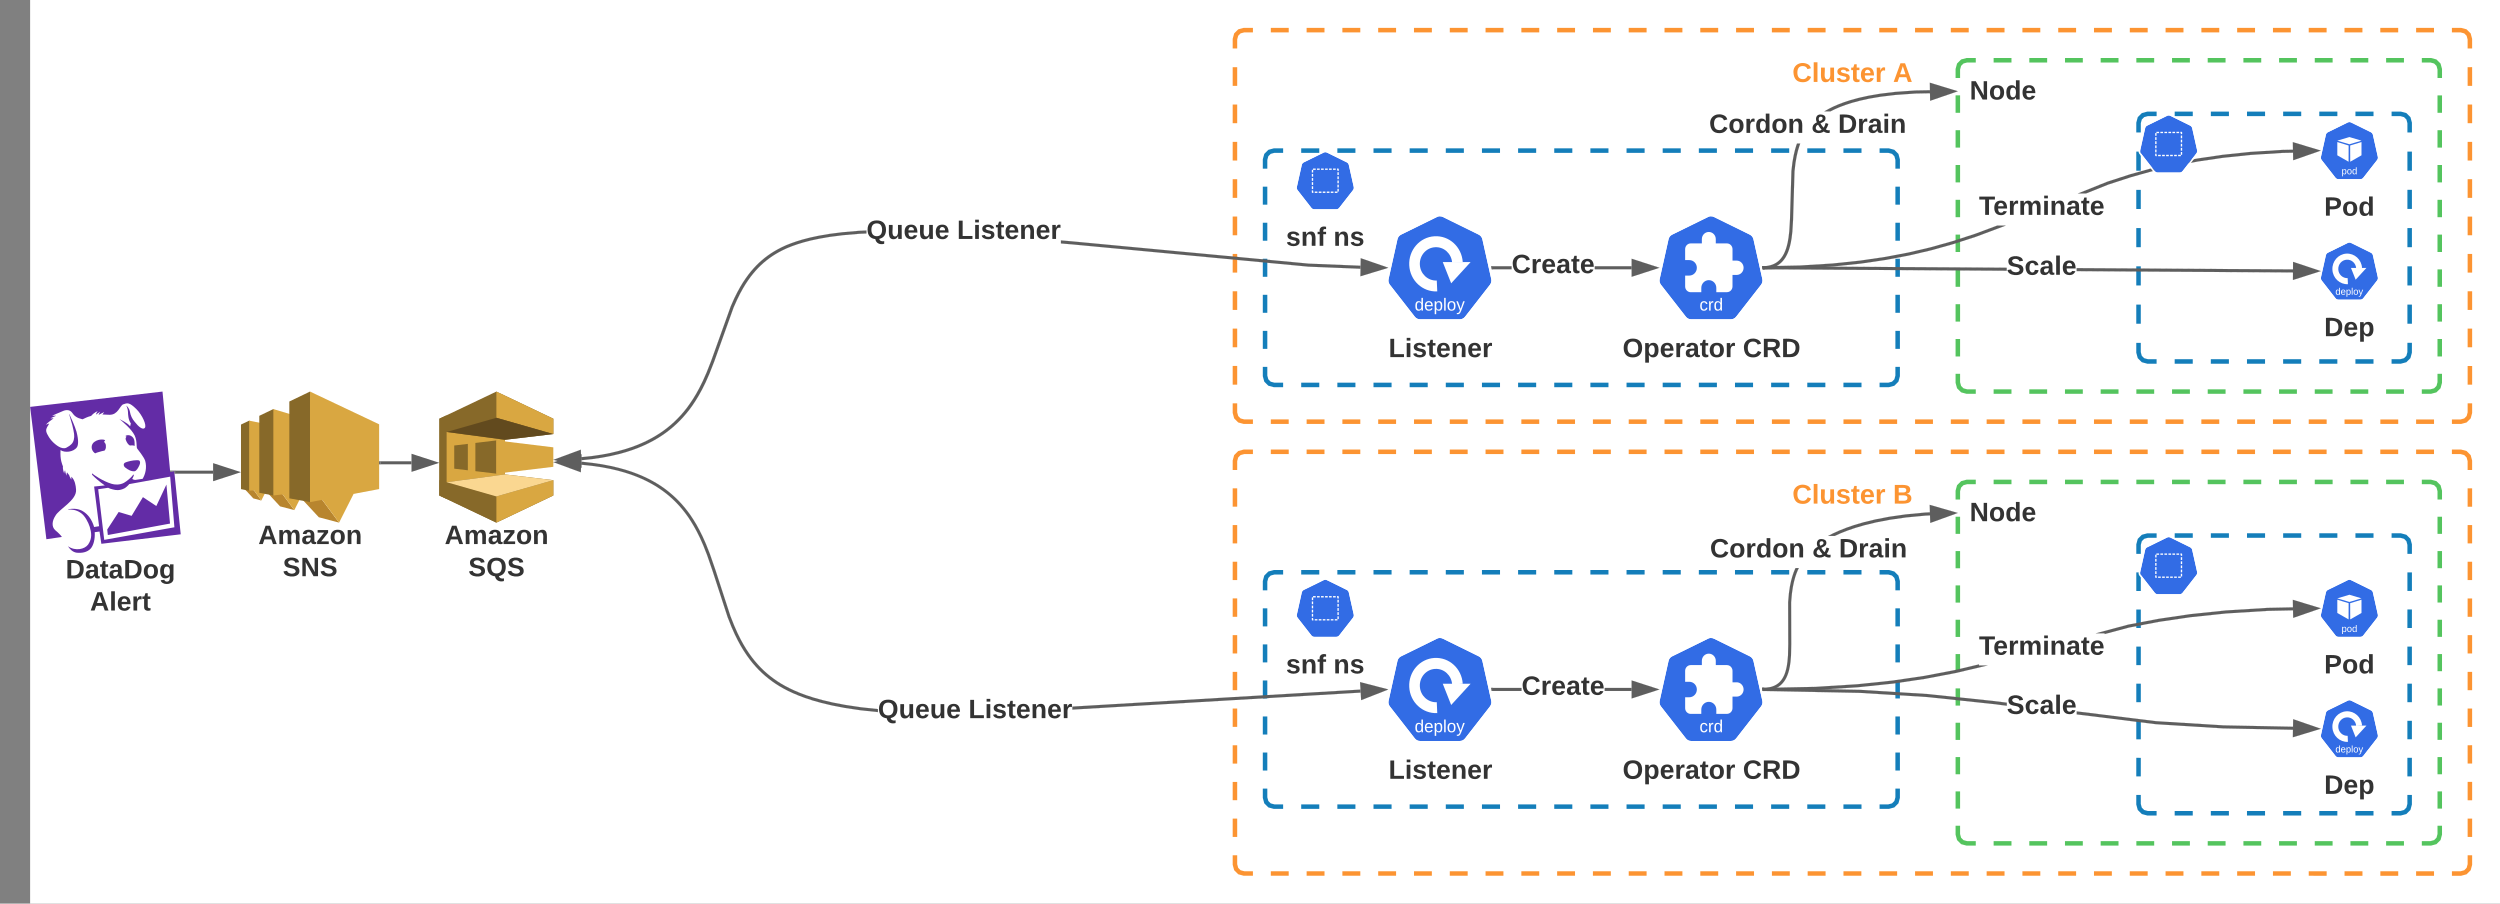 <svg xmlns="http://www.w3.org/2000/svg" xmlns:xlink="http://www.w3.org/1999/xlink" xmlns:lucid="lucid" width="1660" height="600"><rect width="100%" height="100%" fill="#808080" stroke="none"/><g transform="translate(20 60)" lucid:page-tab-id="0_0"><path d="M0-1258.83h1870.87v2581.66H0z" fill="#fff"/><path d="M800-34c0-3.3 2.7-6 6-6h808c3.3 0 6 2.7 6 6v248c0 3.3-2.7 6-6 6H806c-3.3 0-6-2.7-6-6z" fill="#fff" fill-opacity="0"/><path d="M823.82-40h11.9m11.87 0h11.87m11.88 0h11.9m11.87 0H907m11.88 0h11.88m11.9 0h11.87m11.88 0h11.9m11.88 0h11.88m11.88 0h11.88m11.9 0h11.87m11.87 0h11.88m11.9 0h11.87m11.88 0h11.88m11.88 0h11.9m11.87 0h11.88m11.9 0h11.88m11.88 0h11.88m11.88 0h11.9m11.87 0h11.87m11.88 0h11.9m11.87 0H1311m11.88 0h11.88m11.9 0h11.87m11.88 0h11.9m11.88 0h11.88m11.88 0h11.88m11.9 0h11.87m11.87 0h11.88m11.9 0h11.87m11.88 0h11.88m11.88 0h11.9m11.87 0h11.88m11.9 0h11.88m11.88 0h5.94l3.03.82 2.15 2.15.82 3.03v6.2m0 12.4V-3m0 12.4v12.4m0 12.4v12.4m0 12.4v12.4m0 12.4v12.4m0 12.4V121m0 12.4v12.4m0 12.4v12.4m0 12.4v12.4m0 12.4v6.2l-.82 3.03-2.15 2.15-3.03.82h-5.94m-11.88 0h-11.9m-11.87 0h-11.87m-11.88 0h-11.9m-11.87 0H1513m-11.88 0h-11.88m-11.9 0h-11.87m-11.88 0h-11.9m-11.88 0h-11.88m-11.88 0h-11.88m-11.9 0h-11.87m-11.87 0h-11.88m-11.9 0h-11.87m-11.88 0h-11.88m-11.88 0h-11.9m-11.87 0h-11.88m-11.9 0h-11.88m-11.88 0h-11.88m-11.88 0h-11.9m-11.87 0h-11.87m-11.88 0h-11.9m-11.87 0H1109m-11.88 0h-11.88m-11.9 0h-11.87m-11.88 0h-11.9m-11.88 0h-11.88m-11.88 0h-11.88m-11.9 0h-11.87m-11.87 0h-11.88m-11.9 0H918.9M907 220h-11.88m-11.88 0h-11.9m-11.87 0H847.6m-11.9 0h-11.88m-11.88 0H806l-3.03-.82-2.15-2.15L800 214v-6.2m0-12.4V183m0-12.4v-12.4m0-12.4v-12.4m0-12.4v-12.4m0-12.4V83.8m0-12.4V59m0-12.4V34.2m0-12.4V9.4M800-3v-12.4m0-12.4V-34l.82-3.03 2.15-2.15L806-40h5.94" stroke="#fc9432" stroke-width="3" fill="none"/><use xlink:href="#a" transform="matrix(1,0,0,1,800,-20) translate(370.1 14.4)"/><use xlink:href="#b" transform="matrix(1,0,0,1,800,-20) translate(436.95 14.4)"/><path d="M800 246c0-3.3 2.7-6 6-6h808c3.3 0 6 2.7 6 6v268c0 3.3-2.7 6-6 6H806c-3.3 0-6-2.7-6-6z" fill="#fff" fill-opacity="0"/><path d="M823.82 240h11.9m11.87 0h11.87m11.88 0h11.9m11.87 0H907m11.88 0h11.88m11.9 0h11.87m11.88 0h11.9m11.88 0h11.88m11.88 0h11.88m11.9 0h11.87m11.87 0h11.88m11.9 0h11.87m11.88 0h11.88m11.88 0h11.9m11.87 0h11.88m11.9 0h11.88m11.88 0h11.88m11.88 0h11.9m11.87 0h11.87m11.88 0h11.9m11.87 0H1311m11.88 0h11.88m11.9 0h11.87m11.88 0h11.9m11.88 0h11.88m11.88 0h11.88m11.9 0h11.87m11.87 0h11.88m11.9 0h11.87m11.88 0h11.88m11.88 0h11.9m11.87 0h11.88m11.9 0h11.88m11.88 0h5.94l3.03.82 2.15 2.15.82 3.03v6.1m0 12.17v12.18m0 12.2v12.17m0 12.18v12.18m0 12.18v12.2m0 12.17v12.18m0 12.2v12.17m0 12.18v12.2m0 12.17V447m0 12.18v12.18m0 12.2v12.17m0 12.18v6.1l-.82 3.03-2.15 2.15-3.03.82h-5.94m-11.88 0h-11.9m-11.87 0h-11.87m-11.88 0h-11.9m-11.87 0H1513m-11.88 0h-11.88m-11.9 0h-11.87m-11.88 0h-11.9m-11.88 0h-11.88m-11.88 0h-11.88m-11.9 0h-11.87m-11.87 0h-11.88m-11.9 0h-11.87m-11.88 0h-11.88m-11.88 0h-11.9m-11.87 0h-11.88m-11.9 0h-11.88m-11.88 0h-11.88m-11.88 0h-11.9m-11.87 0h-11.87m-11.88 0h-11.9m-11.87 0H1109m-11.88 0h-11.88m-11.9 0h-11.87m-11.88 0h-11.9m-11.88 0h-11.88m-11.88 0h-11.88m-11.9 0h-11.87m-11.87 0h-11.88m-11.9 0H918.9M907 520h-11.88m-11.88 0h-11.9m-11.87 0H847.6m-11.9 0h-11.88m-11.88 0H806l-3.03-.82-2.15-2.15L800 514v-6.1m0-12.17v-12.18m0-12.2V459.2m0-12.18v-12.18m0-12.18v-12.2m0-12.17V386.1m0-12.2v-12.17m0-12.18v-12.2m0-12.17V313m0-12.18v-12.18m0-12.2v-12.17m0-12.18V246l.82-3.03 2.15-2.15L806 240h5.94" stroke="#fc9432" stroke-width="3" fill="none"/><use xlink:href="#a" transform="matrix(1,0,0,1,800,260) translate(370.1 14.4)"/><use xlink:href="#c" transform="matrix(1,0,0,1,800,260) translate(436.95 14.4)"/><path d="M820 46c0-3.3 2.7-6 6-6h408c3.3 0 6 2.7 6 6v143.6c0 3.3-2.7 6-6 6H826c-3.3 0-6-2.7-6-6z" fill="#fff" fill-opacity="0"/><path d="M844 40h12m12 0h12m12 0h12m12 0h12m12 0h12m12 0h12m12 0h12m12 0h12m12 0h12m12 0h12m12 0h12m12 0h12m12 0h12m12 0h12m12 0h12m12 0h12m12 0h6l3.03.82 2.15 2.15.82 3.03v5.98m0 11.97v11.97m0 11.96v11.97m0 11.97v11.96m0 11.97v11.97m0 11.96v11.97m0 11.97v5.98l-.82 3.03-2.15 2.15-3.03.82h-6m-12 0h-12m-12 0h-12m-12 0h-12m-12 0h-12m-12 0h-12m-12 0h-12m-12 0h-12m-12 0h-12m-12 0h-12m-12 0h-12m-12 0h-12m-12 0h-12m-12 0h-12m-12 0h-12m-12 0h-12m-12 0h-12m-12 0h-6l-3.03-.82-2.15-2.15-.82-3.03v-5.98m0-11.97v-11.97m0-11.96v-11.97m0-11.97v-11.96m0-11.97V87.88m0-11.96V63.95m0-11.97V46l.82-3.03 2.15-2.15L826 40h6" stroke="#147eba" stroke-width="3" fill="none"/><path d="M820 326c0-3.3 2.7-6 6-6h408c3.3 0 6 2.7 6 6v143.6c0 3.3-2.7 6-6 6H826c-3.3 0-6-2.7-6-6z" fill="#fff" fill-opacity="0"/><path d="M844 320h12m12 0h12m12 0h12m12 0h12m12 0h12m12 0h12m12 0h12m12 0h12m12 0h12m12 0h12m12 0h12m12 0h12m12 0h12m12 0h12m12 0h12m12 0h12m12 0h6l3.03.82 2.15 2.15.82 3.03v5.98m0 11.97v11.97m0 11.96v11.97m0 11.97v11.96m0 11.97v11.97m0 11.96v11.97m0 11.97v5.98l-.82 3.03-2.15 2.15-3.03.82h-6m-12 0h-12m-12 0h-12m-12 0h-12m-12 0h-12m-12 0h-12m-12 0h-12m-12 0h-12m-12 0h-12m-12 0h-12m-12 0h-12m-12 0h-12m-12 0h-12m-12 0h-12m-12 0h-12m-12 0h-12m-12 0h-12m-12 0h-6l-3.03-.82-2.15-2.15-.82-3.03v-5.98m0-11.97v-11.97m0-11.96v-11.97m0-11.97v-11.96m0-11.97v-11.97m0-11.96v-11.97m0-11.97V326l.82-3.03 2.15-2.15L826 320h6" stroke="#147eba" stroke-width="3" fill="none"/><path d="M1400 21.6c0-3.3 2.7-6 6-6h168c3.3 0 6 2.7 6 6V174c0 3.3-2.7 6-6 6h-168c-3.3 0-6-2.7-6-6z" fill="#fff" fill-opacity="0"/><path d="M1424 15.6h12m12 0h12m12 0h12m12 0h12m12 0h12m12 0h12m12 0h6l3.03.82 2.15 2.15.82 3.03v6.35m0 12.7v12.7m0 12.7v12.7m0 12.7v12.7m0 12.7v12.7m0 12.7v12.7m0 12.7V174l-.82 3.03-2.15 2.15-3.03.82h-6m-12 0h-12m-12 0h-12m-12 0h-12m-12 0h-12m-12 0h-12m-12 0h-12m-12 0h-6l-3.03-.82-2.15-2.15-.82-3.03v-6.35m0-12.7v-12.7m0-12.7v-12.7m0-12.7v-12.7m0-12.7v-12.7m0-12.7v-12.7m0-12.7V21.6l.82-3.03 2.15-2.15 3.03-.82h6" stroke="#147eba" stroke-width="3" fill="none"/><path d="M1400 301.6c0-3.3 2.7-6 6-6h168c3.3 0 6 2.7 6 6V474c0 3.3-2.7 6-6 6h-168c-3.3 0-6-2.7-6-6z" fill="#fff" fill-opacity="0"/><path d="M1424 295.6h12m12 0h12m12 0h12m12 0h12m12 0h12m12 0h12m12 0h6l3.03.82 2.15 2.15.82 3.03v6.16m0 12.3v12.33m0 12.3V357m0 12.33v12.3m0 12.33v12.3m0 12.33v12.3m0 12.3v12.33m0 12.3V474l-.82 3.03-2.15 2.15-3.03.82h-6m-12 0h-12m-12 0h-12m-12 0h-12m-12 0h-12m-12 0h-12m-12 0h-12m-12 0h-6l-3.03-.82-2.15-2.15-.82-3.03v-6.16m0-12.3V443.2m0-12.3v-12.3m0-12.33v-12.3m0-12.33v-12.3m0-12.33v-12.3m0-12.3v-12.33m0-12.3v-6.17l.82-3.03 2.15-2.15 3.03-.82h6" stroke="#147eba" stroke-width="3" fill="none"/><path d="M1280-14c0-3.3 2.7-6 6-6h308c3.3 0 6 2.7 6 6v208c0 3.3-2.7 6-6 6h-308c-3.3 0-6-2.7-6-6z" fill="#fff" fill-opacity="0"/><path d="M1303.77-20h11.85m11.84 0h11.85m11.85 0H1363m11.85 0h11.84m11.84 0h11.84m11.85 0h11.85m11.84 0h11.85m11.85 0h11.84m11.85 0h11.85m11.85 0h11.85m11.84 0h11.84m11.84 0h11.85m11.85 0h5.92l3.03.82 2.15 2.15.82 3.03v5.78m0 11.55V14.9m0 11.54V38m0 11.56V61.1m0 11.57v11.55m0 11.56v11.55m0 11.56v11.54m0 11.56v11.56m0 11.55v11.57m0 11.55V194l-.82 3.03-2.15 2.15-3.03.82h-5.92m-11.85 0h-11.85m-11.84 0h-11.85m-11.85 0H1517m-11.85 0h-11.84m-11.84 0h-11.84m-11.85 0h-11.85m-11.84 0h-11.85m-11.85 0h-11.84m-11.85 0h-11.85m-11.85 0h-11.85m-11.84 0h-11.84m-11.84 0h-11.85m-11.85 0H1286l-3.03-.82-2.15-2.15-.82-3.03v-5.78m0-11.55V165.1m0-11.54V142m0-11.56V118.9m0-11.57V95.78m0-11.56V72.67m0-11.56V49.57m0-11.56V26.44m0-11.55V3.32m0-11.55V-14l.82-3.03 2.15-2.15L1286-20h5.92" stroke="#54c45e" stroke-width="3" fill="none"/><path d="M1280 266c0-3.3 2.7-6 6-6h308c3.3 0 6 2.7 6 6v228c0 3.3-2.7 6-6 6h-308c-3.3 0-6-2.7-6-6z" fill="#fff" fill-opacity="0"/><path d="M1303.77 260h11.85m11.84 0h11.85m11.85 0H1363m11.85 0h11.84m11.84 0h11.84m11.85 0h11.85m11.84 0h11.85m11.85 0h11.84m11.85 0h11.85m11.85 0h11.85m11.84 0h11.84m11.84 0h11.85m11.85 0h5.92l3.03.82 2.15 2.15.82 3.03v5.7m0 11.4v11.4m0 11.4v11.4m0 11.4v11.4m0 11.4v11.4m0 11.4v11.4m0 11.4v11.4m0 11.4v11.4m0 11.4v11.4m0 11.4v11.4m0 11.4v5.7l-.82 3.03-2.15 2.15-3.03.82h-5.92m-11.85 0h-11.85m-11.84 0h-11.85m-11.85 0H1517m-11.85 0h-11.84m-11.84 0h-11.84m-11.85 0h-11.85m-11.84 0h-11.85m-11.85 0h-11.84m-11.85 0h-11.85m-11.85 0h-11.85m-11.84 0h-11.84m-11.84 0h-11.85m-11.85 0H1286l-3.03-.82-2.15-2.15-.82-3.03v-5.7m0-11.4v-11.4m0-11.4v-11.4m0-11.4v-11.4m0-11.4v-11.4m0-11.4v-11.4m0-11.4v-11.4m0-11.4v-11.4m0-11.4v-11.4m0-11.4v-11.4m0-11.4V266l.82-3.03 2.15-2.15 3.03-.82h5.92" stroke="#54c45e" stroke-width="3" fill="none"/><path d="M83.8 276l-8.9-5.9-7.5 12.42-8.6-2.56-7.6 11.66.4 3.64 41.3-7.6-2.4-25.9L83.8 276zm-38.6-11.14l6.6-.96c1.1.54 1.8.75 3.1 1.07 2 .54 4.4.96 7.8-.75.8-.43 2.5-1.93 3.1-2.78L93 256.5l2.8 33.62-46.6 8.35-4-33.6zm50.5-12.1l-2.7.54-5.1-53.3L0 210.17l10.8 87.87 10.3-1.5c-.8-1.17-2.1-2.56-4.3-4.38-3-2.57-1.9-6.85-.1-9.53 2.3-4.6 14.5-10.38 13.8-17.66-.2-2.68-.7-6.1-3.1-8.46-.1.98 0 1.94 0 1.94s-1-1.28-1.5-3c-.5-.74-.9-.96-1.4-1.8-.4 1.06-.3 2.23-.3 2.23s-.8-1.92-1-3.64c-.5.75-.6 2.14-.6 2.14s-1.1-3-.8-4.7c-.5-1.4-2-4.3-1.6-10.82 2.7 1.93 8.6 1.4 10.9-1.92.8-1.18 1.3-4.18-.3-10.28-1.1-3.85-3.8-9.63-4.8-11.77l-.1.1 2.1 7.18c1.3 5.46 1.6 7.38 1 9.84-.5 2.14-1.8 3.64-4.9 5.25-3.2 1.6-7.4-2.36-7.7-2.57-3-2.46-5.4-6.42-5.7-8.35-.3-2.14 1.2-3.42 2-5.14-1.1.3-2.3.85-2.3.85s1.4-1.5 3.2-2.78c.8-.54 1.2-.86 2-1.5h-2.1s1.9-.97 3.8-1.7c-1.4-.12-2.7 0-2.7 0s4.1-1.94 7.4-3.23c2.3-.96 4.5-.64 5.8 1.07 1.6 2.37 3.3 3.65 7 4.5 2.2-.95 2.9-1.5 5.7-2.24 2.5-2.78 4.4-3.1 4.4-3.1s-.9.85-1.2 2.25c1.4-1.06 2.9-2.03 2.9-2.03s-.6.75-1.1 1.93l.1.2c1.7-.95 3.6-1.8 3.6-1.8s-.6.74-1.2 1.6c1.2 0 3.7.1 4.7.2 5.7.12 6.9-6.1 9.1-6.94 2.8-.97 4-1.5 8.7 3.1 4 3.96 7.2 11.02 5.6 12.63-1.3 1.27-3.9-.55-6.7-4.18-1.6-1.82-2.7-4.07-3.2-6.96-.5-2.36-2.3-3.75-2.3-3.75s1.1 2.26 1.1 4.3c0 1.06.1 5.24 1.9 7.5-.2.3-.3 1.7-.5 1.9-2-2.45-6.4-4.27-7.1-4.8 2.4 2.03 8 6.63 10.1 10.9 2 4.2.8 8.04 1.9 9 .2.22 4.3 5.36 5.1 7.82 1.3 4.5.1 9.1-1.7 12l-5 .74c-.7-.1-1.2-.22-1.9-.65.4-.63 1.1-2.23 1.1-2.56l-.3-.42c-1.5 2.14-4.1 4.28-6.3 5.56-2.8 1.5-6.1 1.3-8.2.64-6-1.82-11.7-5.88-13-6.95 0 0-.1.85.2 1.07 1.5 1.6 5 4.7 8.3 6.95l-7.1.74 3.3 26.34c-1.5.2-1.7.32-3.3.53-1.5-5.13-4.2-8.45-7.3-10.37-2.6-1.7-6.3-2.14-9.8-1.4l-.3.22c2.5-.2 5.4.1 8.3 2.03 3 1.82 5.3 6.64 6.2 9.42 1.1 3.75 1.8 7.6-1.1 11.78-2.2 3-8.3 4.6-13.4 1.07 1.4 2.14 3.2 3.85 5.6 4.28 3.6.43 7.1-.22 9.4-2.57 2-2.14 3.1-6.42 2.8-11.02l3.2-.43 1.2 8.14 52.7-6.3-4.3-41.97zm-32.1-22.25c-.1.33-.4.65 0 1.72l.1.2.1.33c.6 1.3 1.3 2.46 2.5 3.1.3-.1.6-.1.9-.1 1.1-.1 1.7.1 2.2.32v-.96c-.1-1.6.3-4.38-2.8-5.88-1.2-.53-2.8-.32-3.4.32.1 0 .2 0 .3.1.8.22.3.54.1.87m8.7 15.2c-.4-.2-2.3-.2-3.6 0-2.6.33-5.3 1.18-5.9 1.6-1.1.87-.6 2.36.2 3 2.2 1.72 4.2 2.8 6.4 2.58 1.2-.22 2.4-2.25 3.2-4.07.6-1.28.6-2.67-.3-3.1m-22.6-13.16c.7-.64-3.6-1.6-6.9.75-2.5 1.6-2.6 5.23-.2 7.27.2.2.4.32.6.42.7-.33 1.5-.65 2.4-.86 1.5-.54 2.8-.75 3.8-.96.5-.54 1.1-1.5.9-3.32-.1-2.36-2-2.04-.6-3.32" stroke="#000" stroke-opacity="0" stroke-width=".18" fill="#632ca6"/><path d="M175.43 278.72l-9.48-2.5-8.96-9.67 10 .78 8.43 11.4z" fill="#b8852e"/><path d="M175.43 278.72l6.78-13.44-6.32-.85-8.9 2.9 8.45 11.4z" fill="#d9a741"/><path d="M153.5 272.35l-5.3-1.42-5.88-6.33 6.24.92 4.95 6.83z" fill="#b8852e"/><path d="M153.5 272.35l3.83-7.56-3.56-.5-5.22 1.22 4.96 6.83z" fill="#d9a741"/><path d="M140 264.78l5.46 1.07 26.65-21.96-26.64-24.6-5.46 2.62v42.86z" fill="#876929"/><path d="M166.5 223.64V264l-21.06 1.85V219.3l21.05 4.34z" fill="#d9a741"/><path d="M152.17 267.22l9.33 1.78 25.78-28.28-25.78-29.1-9.33 4.48v51.12z" fill="#876929"/><path d="M214.8 227.64v34.88L161.5 269v-57.37l53.3 16z" fill="#d9a741"/><path d="M205.16 287.03l-13.47-3.57-12.74-13.75 14.2 1.13 12 16.2z" fill="#b8852e"/><path d="M205.15 287.03l9.65-19.1-9.02-1.22-12.6 4.14 11.97 16.2z" fill="#d9a741"/><path d="M172.1 270.9l13.73 2.5 18.64-36.7-18.64-36.7-13.72 6.6v64.3z" fill="#876929"/><path d="M185.85 273.4l45.9-8.66v-43L185.84 200v73.4z" fill="#d9a741"/><use xlink:href="#d" transform="matrix(1,0,0,1,140,287.036) translate(11.506 14.222)"/><use xlink:href="#e" transform="matrix(1,0,0,1,140,287.036) translate(27.753 35.556)"/><path d="M96.78 253.52h24.72" stroke="#5e5e5e" stroke-width="2" fill="none"/><path d="M96.8 254.52h-.92l-.18-1.75-2.7.53-.07-.78h3.87z" stroke="#5e5e5e" stroke-width=".05" fill="#5e5e5e"/><path d="M136.76 253.52l-14.26 4.64v-9.27z" stroke="#5e5e5e" stroke-width="2" fill="#5e5e5e"/><path d="M271.75 228.2v40.82l37.84 18.02 37.83-18.02v-10.18L315.27 255v-22.97l32.16-3.83v-10.18L309.6 200l-37.85 18.02v10.18z" fill="#876929"/><path d="M271.76 258.8l37.82 10.82v17.4l-37.82-18v-10.2z" fill="#876929"/><path d="M276.57 271.3l-4.82-2.27V218l4.83-2.28v55.6z" fill="#876929"/><path d="M315.26 255.02l-38.7 5.17v-33.37l38.7 5.2v23zM347.43 228.23L309.6 217.4V200l37.83 18.04v10.2zM347.4 258.82l-37.8 10.8v17.4L347.4 269v-10.18z" fill="#d9a741"/><path d="M295.65 252.85l13.93 1.65v-22.07l-13.93 1.68v18.75zM281.6 251.2l9.05 1.07v-17.54l-9.04 1.08v15.4z" fill="#876929"/><path d="M276.58 226.83l33.02-9.43 37.83 10.82-32.17 3.8-38.68-5.2z" fill="#624a1e"/><path d="M276.57 260.18l33 9.45 37.83-10.8-32.16-3.82-38.67 5.18z" fill="#fad791"/><path d="M347.4 249.96l-37.8 4.54v-22.07l37.8 4.6v12.93z" fill="#d9a741"/><use xlink:href="#d" transform="matrix(1,0,0,1,271.745,287.036) translate(3.506 14.222)"/><use xlink:href="#f" transform="matrix(1,0,0,1,271.745,287.036) translate(19.235 35.556)"/><path d="M232.74 247.3h20.5" stroke="#5e5e5e" stroke-width="2" fill="none"/><path d="M232.76 248.3h-1.02v-2h1.02z" stroke="#5e5e5e" stroke-width=".05" fill="#5e5e5e"/><path d="M268.5 247.3l-14.26 4.65v-9.28z" stroke="#5e5e5e" stroke-width="2" fill="#5e5e5e"/><path d="M555.33 95.03l-4.83.2-10.95.95-8.58 1.1-6.9 1.2-5.7 1.2-4.77 1.25-4.05 1.23-3.47 1.22-3.03 1.2-1.1.48-2.45 1.16-2.3 1.2-2.2 1.27-2.07 1.3-2 1.4-1.9 1.45-1.86 1.53-1.8 1.62-1.76 1.72-1.72 1.85-1.7 1.98-1.72 2.15-1.7 2.36-1.75 2.62-1.77 2.95-1.87 3.4-2 4.05-2.28 5.1-12.92 36.03-3.15 8-2.52 5.7-2.28 4.6-2.17 3.94-2.1 3.47-2.07 3.14-2.08 2.85-2.1 2.63-2.12 2.46-2.17 2.3-2.24 2.2-2.3 2.07-2.4 1.98-2.5 1.9-2.62 1.82-2.76 1.75-2.93 1.7-3.12 1.62-3.33 1.57-3.6 1.52-3.9 1.45-4.25 1.38-4.67 1.3-5.17 1.2-5.77 1.1-6.5.97-7.33.77-.2-2 7.27-.76 6.43-.95 5.7-1.1 5.08-1.2 4.6-1.27 4.17-1.35 3.8-1.42 3.53-1.48 3.27-1.53 3.04-1.6 2.84-1.64 2.7-1.7 2.55-1.77 2.42-1.85 2.33-1.92 2.24-2.03 2.16-2.12 2.12-2.24 2.07-2.4 2.04-2.58 2-2.8 2.04-3.04 2.06-3.4 2.12-3.87 2.25-4.53 2.5-5.62 3.12-7.92 12.93-36.06 2.3-5.2 2.06-4.14 1.9-3.47 1.82-3.02 1.8-2.68 1.75-2.43 1.75-2.22 1.77-2.05 1.78-1.9 1.82-1.8 1.86-1.66 1.92-1.6 1.98-1.5 2.06-1.43 2.15-1.36 2.26-1.3 2.38-1.25 2.54-1.2 1.14-.5 3.1-1.22 3.55-1.24 4.13-1.26 4.84-1.25 5.78-1.24 7-1.2 8.66-1.1 11.03-.96 4.96-.22zm136.58 5.24l157.03 14.78 34.52 1.4-.08 2-34.57-1.4-157.07-14.8-7.27-.6v-2.02z" stroke="#5e5e5e" stroke-width=".05" fill="#5e5e5e"/><path d="M365.1 249.26l-14.45-4.06 14.07-5.2z" fill="#5e5e5e"/><path d="M366.14 250.6l-18.72-5.27 18.24-6.74zm-12.26-5.53l10.16 2.86-.27-6.5z" stroke="#5e5e5e" stroke-width=".05" fill="#5e5e5e"/><path d="M898.67 117.74l-14.35 4.36.17-9.26z" fill="#5e5e5e"/><path d="M901.9 117.8l-18.6 5.66.22-12.02zm-16.56 2.95l10.1-3.07-9.98-3.45z" stroke="#5e5e5e" stroke-width=".05" fill="#5e5e5e"/><use xlink:href="#g" transform="matrix(1,0,0,1,555.326,84.435) translate(0 14.222)"/><use xlink:href="#h" transform="matrix(1,0,0,1,555.326,84.435) translate(60.148 14.222)"/><path d="M373.4 247.38l6.46.95 5.72 1.1 5.1 1.2 4.6 1.27 4.2 1.36 3.8 1.42 3.53 1.48 3.27 1.53 3.04 1.58 2.86 1.65 2.7 1.7 2.53 1.77 2.42 1.84 2.3 1.92 2.24 2 2.15 2.1 2.1 2.24 2.04 2.36 2 2.53 2 2.72 1.96 2.97 2 3.27 2 3.68 2.1 4.23 2.26 5.07 2.58 6.54 3.64 10.52 9.98 30.67 2.52 6.36 2.18 4.92 2.03 4.1 1.94 3.53 1.9 3.15 1.88 2.83 1.88 2.6 1.9 2.4 1.94 2.23 1.97 2.12 2.04 2 2.1 1.87 2.18 1.8 2.28 1.73 2.38 1.66 2.53 1.6 2.55 1.46 2.88 1.5 3.25 1.54 3.7 1.57 4.26 1.6 4.94 1.6 5.8 1.63 6.94 1.64 8.4 1.6 10.37 1.55 11.2 1.2v2l-11.47-1.22-10.46-1.56-8.47-1.63-7-1.66-5.9-1.65-5.02-1.66-4.34-1.62-3.78-1.6-3.33-1.56-2.94-1.55-2.63-1.5-2.6-1.65-2.45-1.7-2.34-1.78-2.25-1.86-2.16-1.94-2.1-2.04-2.02-2.17-2-2.3-1.94-2.47-1.92-2.66-1.93-2.9-1.95-3.2-1.98-3.63-2.07-4.17-2.22-5-2.55-6.47-10-30.7-3.62-10.48-2.54-6.45-2.22-5-2.07-4.16-1.98-3.6-1.94-3.2-1.9-2.9-1.95-2.67-1.95-2.46-1.98-2.3-2.04-2.17-2.1-2.05-2.15-1.95-2.26-1.86-2.35-1.78-2.48-1.72-2.6-1.66-2.8-1.6-2.96-1.56-3.18-1.5-3.45-1.44-3.74-1.4-4.1-1.32-4.5-1.26-5.04-1.18-5.64-1.07-6.38-.93-7.34-.77.2-2zm510.1 152.5l-191.45 11.3v-2l191.32-11.3z" stroke="#5e5e5e" stroke-width=".05" fill="#5e5e5e"/><path d="M364.72 252.2l-14.07-5.2 14.44-4.07z" fill="#5e5e5e"/><path d="M365.67 253.6l-18.25-6.73 18.72-5.27zm-11.8-6.47l9.9 3.65.26-6.5z" stroke="#5e5e5e" stroke-width=".05" fill="#5e5e5e"/><path d="M898.67 398l-13.97 5.46-.54-9.26z" fill="#5e5e5e"/><path d="M901.9 397.8l-18.1 7.1-.72-12zm-16.28 4.23l9.82-3.85-10.2-2.66z" stroke="#5e5e5e" stroke-width=".05" fill="#5e5e5e"/><use xlink:href="#g" transform="matrix(1,0,0,1,562.912,402.635) translate(0 14.222)"/><use xlink:href="#h" transform="matrix(1,0,0,1,562.912,402.635) translate(60.148 14.222)"/><path d="M859.9 324.96c-.4.03-.7.1-1 .26l-13.15 6.48c-.72.34-1.2.95-1.36 1.74l-3.27 14.6c-.15.67-.04 1.35.34 1.96.04.08.08.1.15.2l9.1 11.66c.5.64 1.17 1 1.97 1h14.6c.8 0 1.5-.36 1.98-1l9.1-11.67c.5-.65.68-1.4.5-2.2l-3.27-14.56c-.14-.8-.63-1.4-1.35-1.74l-13.15-6.48c-.42-.2-.8-.3-1.2-.26z" stroke="#000" stroke-opacity="0" stroke-width="3.83" fill="#326ce5"/><path d="M859.88 323.9c-.4.04-.72.12-1.04.28l-13.88 6.84c-.76.36-1.28 1-1.44 1.84l-3.44 15.4c-.16.72-.04 1.44.36 2.08.04.08.08.12.16.2l9.6 12.32c.52.68 1.24 1.04 2.08 1.04h15.44c.84 0 1.56-.36 2.08-1.04l9.6-12.32c.52-.68.72-1.48.52-2.28l-3.44-15.4c-.16-.84-.68-1.48-1.44-1.84l-13.88-6.84c-.44-.2-.84-.32-1.28-.28zm0 1.08c.44-.04.8.04 1.2.24l13.2 6.48c.68.36 1.16.96 1.36 1.76l3.24 14.56c.16.8 0 1.52-.48 2.16l-9.12 11.68c-.48.64-1.16 1-1.96 1h-14.64c-.8 0-1.48-.36-1.96-1l-9.12-11.68c-.04-.04-.08-.12-.12-.2-.4-.6-.52-1.24-.36-1.96l3.24-14.56c.2-.8.64-1.4 1.36-1.76l13.2-6.48c.32-.16.6-.24.96-.28z" stroke="#000" stroke-opacity="0" stroke-width="3.83" fill="#fff"/><path d="M851.85 336.64h-.8v1.83h.9v-1.77h1.68v-.9h-1.78zm2.65.06h1.77v-.9h-1.77zm2.67 0h1.77v-.9h-1.77zm2.67 0h1.77v-.9h-1.76zm2.65 0h1.76v-.9h-1.77zm2.65 0h1.78v-.9h-1.78zm2.65 0h.26v.67h.9v-1.12c0-.3-.15-.45-.46-.45h-.7zm.26 3.4h.9v-1.82h-.9zm-17 1.1h.88v-1.82h-.9zm17 1.65h.9v-1.82h-.9zm-17 1.1h.88v-1.83h-.9zm17 1.65h.9v-1.83h-.9zm-17 1.1h.88v-1.84h-.9zm17 1.64h.9v-1.83h-.9zm-17 1.1h.88v-1.83h-.9zm17 1.64h.9v-1.83h-.9zm-17 .47c-.03.3.1.47.43.45h.6v-.9h-.16v-.75h-.9zm1.94.45h1.77v-.9H853zm2.65 0h1.8v-.9h-1.8zm2.67 0h1.77v-.9h-1.78zm2.66 0h1.78v-.9h-1.78zm2.65 0h1.78v-.9h-1.77zm2.67 0h1.77v-.9h-1.77z" stroke="#000" stroke-opacity="0" stroke-width="3.77" fill="#fff"/><use xlink:href="#i" transform="matrix(1,0,0,1,810,372.9) translate(23.901 14.222)"/><use xlink:href="#j" transform="matrix(1,0,0,1,810,372.9) translate(55.407 14.222)"/><path d="M859.9 41.06c-.4.03-.7.1-1 .26l-13.15 6.48c-.72.34-1.2.95-1.36 1.74l-3.27 14.6c-.15.67-.04 1.35.34 1.96.04.08.08.1.15.2l9.1 11.66c.5.64 1.17 1 1.97 1h14.6c.8 0 1.5-.36 1.98-1l9.1-11.67c.5-.65.68-1.4.5-2.2l-3.27-14.56c-.14-.8-.63-1.4-1.35-1.74l-13.15-6.48c-.42-.2-.8-.3-1.2-.26z" stroke="#000" stroke-opacity="0" stroke-width="3.83" fill="#326ce5"/><path d="M859.88 40c-.4.04-.72.12-1.04.28l-13.88 6.84c-.76.36-1.28 1-1.44 1.84l-3.44 15.4c-.16.72-.04 1.44.36 2.08.04.08.08.12.16.2l9.6 12.32c.52.68 1.24 1.04 2.08 1.04h15.44c.84 0 1.56-.36 2.08-1.04l9.6-12.32c.52-.68.72-1.48.52-2.28l-3.44-15.4c-.16-.84-.68-1.48-1.44-1.84l-13.88-6.84c-.44-.2-.84-.32-1.28-.28zm0 1.08c.44-.04.8.04 1.2.24l13.2 6.48c.68.36 1.16.96 1.36 1.76l3.24 14.56c.16.8 0 1.52-.48 2.16l-9.12 11.68c-.48.64-1.16 1-1.96 1h-14.64c-.8 0-1.48-.36-1.96-1l-9.12-11.68c-.04-.04-.08-.12-.12-.2-.4-.6-.52-1.24-.36-1.96l3.24-14.56c.2-.8.64-1.4 1.36-1.76l13.2-6.48c.32-.16.6-.24.96-.28z" stroke="#000" stroke-opacity="0" stroke-width="3.83" fill="#fff"/><path d="M851.85 52.74h-.8v1.83h.9V52.8h1.68v-.9h-1.78zm2.65.06h1.77v-.9h-1.77zm2.67 0h1.77v-.9h-1.77zm2.67 0h1.77v-.9h-1.76zm2.65 0h1.76v-.9h-1.77zm2.65 0h1.78v-.9h-1.78zm2.65 0h.26v.67h.9v-1.12c0-.3-.15-.45-.46-.45h-.7zm.26 3.4h.9V54.4h-.9zm-17 1.1h.88V55.5h-.9zm17 1.65h.9v-1.82h-.9zm-17 1.1h.88v-1.83h-.9zm17 1.65h.9v-1.83h-.9zm-17 1.1h.88v-1.84h-.9zm17 1.64h.9V62.6h-.9zm-17 1.1h.88V63.7h-.9zm17 1.64h.9v-1.83h-.9zm-17 .47c-.03.3.1.47.43.45h.6v-.9h-.16v-.75h-.9zm1.94.45h1.77v-.9H853zm2.65 0h1.8v-.9h-1.8zm2.67 0h1.77v-.9h-1.78zm2.66 0h1.78v-.9h-1.78zm2.65 0h1.78v-.9h-1.77zm2.67 0h1.77v-.9h-1.77z" stroke="#000" stroke-opacity="0" stroke-width="3.77" fill="#fff"/><use xlink:href="#i" transform="matrix(1,0,0,1,810,89) translate(23.901 14.222)"/><use xlink:href="#j" transform="matrix(1,0,0,1,810,89) translate(55.407 14.222)"/><path d="M935.9 83.6c-.7.07-1.24.2-1.78.48l-23.74 11.7c-1.3.6-2.2 1.7-2.46 3.15l-5.88 26.33c-.27 1.23-.07 2.46.6 3.55.08.15.15.22.3.35l16.4 21.07c.9 1.16 2.12 1.78 3.56 1.78h26.4c1.44 0 2.67-.62 3.56-1.78l16.4-21.07c.9-1.16 1.24-2.53.9-3.96l-5.88-26.27c-.28-1.44-1.16-2.54-2.46-3.15l-23.74-11.7c-.75-.34-1.43-.54-2.2-.47z" stroke="#000" stroke-opacity="0" stroke-width="3.83" fill="#326ce5"/><path d="M935.88 81.7c-.72.07-1.3.22-1.87.5l-25.05 12.35c-1.37.65-2.3 1.8-2.6 3.32l-6.2 27.8c-.3 1.3-.08 2.6.64 3.75.07.15.14.22.28.37L918.4 152c.95 1.23 2.25 1.88 3.77 1.88h27.86c1.52 0 2.82-.65 3.76-1.88l17.32-22.23c.94-1.24 1.3-2.7.94-4.13l-6.2-27.8c-.3-1.5-1.24-2.67-2.6-3.32L938.18 82.2c-.8-.36-1.52-.57-2.32-.5zm0 1.95c.8-.07 1.45.07 2.17.43l23.83 11.7c1.22.65 2.1 1.73 2.45 3.18l5.85 26.28c.3 1.44 0 2.74-.87 3.9l-16.45 21.08c-.87 1.15-2.1 1.8-3.54 1.8h-26.4c-1.46 0-2.68-.65-3.55-1.8l-16.46-21.08c-.08-.08-.16-.22-.23-.37-.72-1.08-.94-2.23-.65-3.53l5.85-26.28c.36-1.45 1.15-2.53 2.45-3.18l23.83-11.7c.58-.3 1.08-.43 1.73-.5z" stroke="#000" stroke-opacity="0" stroke-width="3.83" fill="#fff"/><path d="M923.83 145.23c-.18.4-.43.67-.73.84-.3.17-.68.26-1.13.26-.75 0-1.3-.27-1.67-.8-.35-.5-.52-1.3-.52-2.37 0-2.14.73-3.2 2.2-3.2.44 0 .82.07 1.12.25.3.18.55.45.73.82v-3.24h1v7.16c0 .64 0 1.07.03 1.28h-.95c0-.06 0-.2-.03-.43-.02-.22-.02-.4-.02-.57zm-3-2.1c0 .86.1 1.48.32 1.85.22.37.58.56 1.07.56.57 0 .97-.2 1.23-.6.25-.4.38-1.03.38-1.88 0-.8-.13-1.4-.38-1.8-.26-.36-.66-.56-1.22-.56-.5 0-.85.2-1.08.58-.22.38-.33 1-.33 1.85zM927.1 143.36c0 .7.15 1.25.44 1.63.28.37.7.56 1.24.56.43 0 .77-.1 1.03-.26.27-.18.45-.4.54-.68l.87.26c-.35.96-1.16 1.45-2.42 1.45-.9 0-1.56-.27-2.02-.8-.46-.55-.7-1.36-.7-2.43 0-1 .24-1.8.7-2.34.46-.54 1.12-.8 1.98-.8 1.75 0 2.63 1.08 2.63 3.26v.14zm3.24-.8c-.05-.64-.2-1.1-.48-1.4-.26-.3-.64-.45-1.14-.45-.48 0-.87.18-1.15.5-.28.34-.43.8-.45 1.37zM937.68 143.1c0 2.15-.73 3.23-2.2 3.23-.9 0-1.53-.36-1.84-1.08h-.03c.03.04.03.36.03.98v2.4h-1v-7.3c0-.65 0-1.06-.03-1.27h.96l.02.16.03.44.02.4h.02c.18-.4.4-.66.7-.84.3-.18.67-.27 1.15-.27.73 0 1.28.25 1.64.77.36.5.54 1.3.54 2.4zm-1.04.03c0-.85-.1-1.47-.33-1.83-.22-.38-.58-.56-1.06-.56-.4 0-.7.1-.93.26-.2.17-.38.44-.5.8-.1.36-.17.83-.17 1.4 0 .82.13 1.4.38 1.8.26.38.66.57 1.23.57.5 0 .84-.2 1.07-.56.23-.36.34-1 .34-1.87zM938.92 146.22v-8.44h1v8.44zM946.48 143.13c0 1.08-.22 1.88-.68 2.4-.46.54-1.13.8-2 .8-.88 0-1.53-.28-1.98-.82-.44-.54-.67-1.33-.67-2.37 0-2.12.9-3.18 2.68-3.18.9 0 1.58.26 2 .78.44.5.65 1.32.65 2.4zm-1.04 0c0-.85-.12-1.46-.37-1.85-.24-.38-.65-.57-1.22-.57-.6 0-1 .2-1.27.6-.25.38-.4 1-.4 1.83 0 .8.14 1.43.4 1.83.25.4.66.6 1.2.6.6 0 1.02-.18 1.28-.58.25-.4.38-1 .38-1.85zM948.02 148.63c-.27 0-.5-.02-.7-.06v-.77c.15.02.3.03.48.03.6 0 1.1-.47 1.46-1.4l.1-.24-2.37-6.14h1.05l1.26 3.4.08.2.24.74.23.7.38-1.12 1.3-3.92h1.06l-2.3 6.15c-.25.67-.48 1.15-.7 1.48-.2.3-.44.55-.7.7-.26.17-.55.25-.88.25z" stroke="#000" stroke-opacity="0" fill="#fff"/><path d="M934.34 133.5c-9.78.47-18.1-7.27-18.6-17.32-.53-10.1 6.94-18.7 16.7-19.3 9.8-.6 18.18 7.05 18.82 17.13l-7.04.5c-.4-6.1-5.44-10.72-11.34-10.35-5.9.33-10.42 5.53-10.1 11.62.3 6.1 5.34 10.75 11.24 10.5z" stroke="#000" stroke-opacity="0" stroke-width="3.77" fill="#fff"/><path d="M938 114.02l5.58 14.1 12.9-14.1z" stroke="#000" stroke-opacity="0" stroke-width="3.77" fill="#fff"/><use xlink:href="#k" transform="matrix(1,0,0,1,870,162.9) translate(32.006 14.222)"/><path d="M935.9 363.6c-.7.07-1.24.2-1.78.48l-23.74 11.7c-1.3.6-2.2 1.7-2.46 3.15l-5.88 26.33c-.27 1.23-.07 2.46.6 3.55.08.15.15.22.3.35l16.4 21.07c.9 1.16 2.12 1.78 3.56 1.78h26.4c1.44 0 2.67-.62 3.56-1.78l16.4-21.07c.9-1.16 1.24-2.53.9-3.96l-5.88-26.27c-.28-1.44-1.16-2.54-2.46-3.15l-23.74-11.7c-.75-.34-1.43-.54-2.2-.47z" stroke="#000" stroke-opacity="0" stroke-width="3.83" fill="#326ce5"/><path d="M935.88 361.7c-.72.07-1.3.22-1.87.5l-25.05 12.35c-1.37.65-2.3 1.8-2.6 3.32l-6.2 27.8c-.3 1.3-.08 2.6.64 3.75.07.15.14.22.28.37L918.4 432c.95 1.23 2.25 1.88 3.77 1.88h27.86c1.52 0 2.82-.65 3.76-1.88l17.32-22.23c.94-1.24 1.3-2.7.94-4.13l-6.2-27.8c-.3-1.5-1.24-2.67-2.6-3.32l-25.07-12.34c-.8-.36-1.52-.57-2.32-.5zm0 1.95c.8-.07 1.45.07 2.17.43l23.83 11.7c1.22.65 2.1 1.73 2.45 3.18l5.85 26.28c.3 1.44 0 2.74-.87 3.9l-16.45 21.08c-.87 1.15-2.1 1.8-3.54 1.8h-26.4c-1.46 0-2.68-.65-3.55-1.8l-16.46-21.08c-.08-.08-.16-.22-.23-.37-.72-1.08-.94-2.23-.65-3.53l5.85-26.28c.36-1.45 1.15-2.53 2.45-3.18l23.83-11.7c.58-.3 1.08-.43 1.73-.5z" stroke="#000" stroke-opacity="0" stroke-width="3.83" fill="#fff"/><path d="M923.83 425.23c-.18.4-.43.67-.73.84-.3.17-.68.26-1.13.26-.75 0-1.3-.27-1.67-.8-.35-.5-.52-1.3-.52-2.37 0-2.14.73-3.2 2.2-3.2.44 0 .82.07 1.12.25.3.18.55.45.73.82v-3.24h1v7.16c0 .64 0 1.07.03 1.28h-.95c0-.06 0-.2-.03-.43-.02-.22-.02-.4-.02-.57zm-3-2.1c0 .86.1 1.48.32 1.85.22.37.58.56 1.07.56.57 0 .97-.2 1.23-.6.25-.4.38-1.03.38-1.88 0-.8-.13-1.4-.38-1.8-.26-.36-.66-.56-1.22-.56-.5 0-.85.2-1.08.58-.22.38-.33 1-.33 1.85zM927.1 423.36c0 .7.15 1.25.44 1.63.28.37.7.56 1.24.56.43 0 .77-.1 1.03-.26.27-.18.45-.4.54-.68l.87.26c-.35.96-1.16 1.45-2.42 1.45-.9 0-1.56-.27-2.02-.8-.46-.55-.7-1.36-.7-2.43 0-1 .24-1.8.7-2.34.46-.54 1.12-.8 1.98-.8 1.75 0 2.63 1.08 2.63 3.26v.14zm3.24-.8c-.05-.64-.2-1.1-.48-1.4-.26-.3-.64-.45-1.14-.45-.48 0-.87.18-1.15.5-.28.34-.43.8-.45 1.37zM937.68 423.1c0 2.15-.73 3.23-2.2 3.23-.9 0-1.53-.36-1.84-1.08h-.03c.03.04.03.36.03.98v2.4h-1v-7.3c0-.65 0-1.06-.03-1.27h.96l.02.16.03.44.02.4h.02c.18-.4.4-.66.7-.84.3-.18.67-.27 1.15-.27.73 0 1.28.25 1.64.77.36.5.54 1.3.54 2.4zm-1.04.03c0-.85-.1-1.47-.33-1.83-.22-.38-.58-.56-1.06-.56-.4 0-.7.1-.93.26-.2.17-.38.44-.5.8-.1.36-.17.83-.17 1.4 0 .82.13 1.4.38 1.8.26.38.66.57 1.23.57.5 0 .84-.2 1.07-.56.23-.36.34-1 .34-1.87zM938.92 426.22v-8.44h1v8.44zM946.48 423.13c0 1.08-.22 1.88-.68 2.4-.46.54-1.13.8-2 .8-.88 0-1.53-.28-1.98-.82-.44-.54-.67-1.33-.67-2.37 0-2.12.9-3.18 2.68-3.18.9 0 1.58.26 2 .78.44.5.65 1.32.65 2.4zm-1.04 0c0-.85-.12-1.46-.37-1.85-.24-.38-.65-.57-1.22-.57-.6 0-1 .2-1.27.6-.25.38-.4 1-.4 1.83 0 .8.14 1.43.4 1.83.25.4.66.6 1.2.6.6 0 1.02-.18 1.28-.58.25-.4.38-1 .38-1.85zM948.02 428.63c-.27 0-.5-.02-.7-.06v-.77c.15.02.3.03.48.03.6 0 1.1-.47 1.46-1.4l.1-.24-2.37-6.14h1.05l1.26 3.4.08.2.24.74.23.7.38-1.12 1.3-3.92h1.06l-2.3 6.15c-.25.67-.48 1.15-.7 1.48-.2.3-.44.55-.7.7-.26.17-.55.25-.88.25z" stroke="#000" stroke-opacity="0" fill="#fff"/><path d="M934.34 413.5c-9.78.47-18.1-7.27-18.6-17.32-.53-10.1 6.94-18.7 16.7-19.3 9.8-.6 18.18 7.05 18.82 17.13l-7.04.5c-.4-6.1-5.44-10.72-11.34-10.35-5.9.33-10.42 5.53-10.1 11.62.3 6.1 5.34 10.75 11.24 10.5z" stroke="#000" stroke-opacity="0" stroke-width="3.77" fill="#fff"/><path d="M938 394.02l5.58 14.1 12.9-14.1z" stroke="#000" stroke-opacity="0" stroke-width="3.77" fill="#fff"/><use xlink:href="#k" transform="matrix(1,0,0,1,870,442.9) translate(32.006 14.222)"/><path d="M1115.9 83.6c-.7.07-1.24.2-1.78.48l-23.74 11.7c-1.3.6-2.2 1.7-2.46 3.15l-5.88 26.33c-.27 1.23-.07 2.46.6 3.55.08.15.15.22.3.35l16.4 21.07c.9 1.16 2.12 1.78 3.56 1.78h26.4c1.44 0 2.67-.62 3.56-1.78l16.4-21.07c.9-1.16 1.24-2.53.9-3.96l-5.88-26.27c-.28-1.44-1.16-2.54-2.46-3.15l-23.74-11.7c-.75-.34-1.43-.54-2.2-.47z" stroke="#000" stroke-opacity="0" stroke-width="3.83" fill="#326ce5"/><path d="M1115.88 81.7c-.72.07-1.3.22-1.87.5l-25.05 12.35c-1.37.65-2.3 1.8-2.6 3.32l-6.2 27.8c-.3 1.3-.08 2.6.64 3.75.07.15.14.22.28.37L1098.4 152c.95 1.23 2.25 1.88 3.77 1.88h27.86c1.52 0 2.82-.65 3.76-1.88l17.32-22.23c.94-1.24 1.3-2.7.94-4.13l-6.2-27.8c-.3-1.5-1.24-2.67-2.6-3.32l-25.07-12.34c-.8-.36-1.52-.57-2.32-.5zm0 1.95c.8-.07 1.45.07 2.17.43l23.83 11.7c1.22.65 2.1 1.73 2.45 3.18l5.85 26.28c.3 1.44 0 2.74-.87 3.9l-16.45 21.08c-.87 1.15-2.1 1.8-3.54 1.8h-26.4c-1.46 0-2.68-.65-3.55-1.8l-16.46-21.08c-.08-.08-.16-.22-.23-.37-.72-1.08-.94-2.23-.65-3.53l5.85-26.28c.36-1.45 1.16-2.53 2.45-3.18l23.83-11.7c.58-.3 1.08-.43 1.73-.5z" stroke="#000" stroke-opacity="0" stroke-width="3.83" fill="#fff"/><path d="M1109.94 143.1c0 .83.13 1.43.38 1.83.25.4.63.6 1.13.6.35 0 .65-.1.88-.3.24-.2.4-.5.44-.92l1 .08c-.07.6-.32 1.07-.73 1.42-.4.35-.93.53-1.56.53-.84 0-1.48-.27-1.92-.8-.43-.56-.65-1.35-.65-2.4 0-1.03.23-1.82.67-2.37.44-.54 1.07-.8 1.9-.8.6 0 1.1.15 1.5.48.42.32.67.77.77 1.34l-1.02.08c-.05-.34-.18-.6-.4-.8-.2-.2-.5-.3-.88-.3-.53 0-.9.17-1.15.53-.24.35-.36.96-.36 1.8zM1114.86 146.22v-4.72c0-.43 0-.9-.04-1.44h.94l.05 1.26h.03c.15-.52.34-.9.54-1.08.2-.2.5-.3.87-.3.14 0 .27.03.4.07v.95c-.13-.04-.3-.06-.52-.06-.4 0-.73.17-.94.54-.22.36-.33.88-.33 1.57v3.22zM1122.37 145.23c-.18.4-.42.67-.73.84-.3.17-.68.26-1.12.26-.76 0-1.32-.27-1.67-.8-.35-.5-.53-1.3-.53-2.37 0-2.14.73-3.2 2.2-3.2.45 0 .82.07 1.13.25.3.18.54.45.72.82v-3.24h1v7.16c0 .64 0 1.07.03 1.28h-.95l-.03-.43c0-.22-.03-.4-.03-.57zm-3-2.1c0 .86.1 1.48.32 1.85.22.37.57.56 1.07.56.56 0 .97-.2 1.22-.6.25-.4.37-1.03.37-1.88 0-.8-.12-1.4-.38-1.8-.26-.36-.66-.56-1.22-.56-.5 0-.86.2-1.1.58-.2.38-.32 1-.32 1.85z" stroke="#000" stroke-opacity="0" fill="#fff"/><path d="M1133.15 113.06h-2.76v-7.6c0-2.12-1.67-3.84-3.73-3.84h-7.38v-2.84c0-2.64-2.1-4.76-4.63-4.76-2.56 0-4.62 2.12-4.62 4.76v2.84h-7.4c-2.03 0-3.7 1.72-3.7 3.84v7.24h2.76c2.77 0 5.02 2.28 5.02 5.12 0 2.84-2.25 5.16-5 5.16h-2.77v7.25c0 2.08 1.67 3.8 3.7 3.8h7.02v-2.84c0-2.85 2.25-5.17 5-5.17 2.76 0 4.97 2.32 4.97 5.16v2.83h7.03c2.06 0 3.72-1.72 3.72-3.8v-7.65h2.75c2.56 0 4.62-2.12 4.62-4.76 0-2.6-2.06-4.76-4.62-4.76z" stroke="#000" stroke-opacity="0" stroke-width="1.74" fill="#fff"/><use xlink:href="#l" transform="matrix(1,0,0,1,1050,162.9) translate(7.389 14.222)"/><use xlink:href="#m" transform="matrix(1,0,0,1,1050,162.9) translate(87.241 14.222)"/><path d="M1115.9 363.6c-.7.07-1.24.2-1.78.48l-23.74 11.7c-1.3.6-2.2 1.7-2.46 3.15l-5.88 26.33c-.27 1.23-.07 2.46.6 3.55.08.15.15.22.3.35l16.4 21.07c.9 1.16 2.12 1.78 3.56 1.78h26.4c1.44 0 2.67-.62 3.56-1.78l16.4-21.07c.9-1.16 1.24-2.53.9-3.96l-5.88-26.27c-.28-1.44-1.16-2.54-2.46-3.15l-23.74-11.7c-.75-.34-1.43-.54-2.2-.47z" stroke="#000" stroke-opacity="0" stroke-width="3.83" fill="#326ce5"/><path d="M1115.88 361.7c-.72.07-1.3.22-1.87.5l-25.05 12.35c-1.37.65-2.3 1.8-2.6 3.32l-6.2 27.8c-.3 1.3-.08 2.6.64 3.75.07.15.14.22.28.37L1098.4 432c.95 1.23 2.25 1.88 3.77 1.88h27.86c1.52 0 2.82-.65 3.76-1.88l17.32-22.23c.94-1.24 1.3-2.7.94-4.13l-6.2-27.8c-.3-1.5-1.24-2.67-2.6-3.32l-25.07-12.34c-.8-.36-1.52-.57-2.32-.5zm0 1.95c.8-.07 1.45.07 2.17.43l23.83 11.7c1.22.65 2.1 1.73 2.45 3.18l5.85 26.28c.3 1.44 0 2.74-.87 3.9l-16.45 21.08c-.87 1.15-2.1 1.8-3.54 1.8h-26.4c-1.46 0-2.68-.65-3.55-1.8l-16.46-21.08c-.08-.08-.16-.22-.23-.37-.72-1.08-.94-2.23-.65-3.53l5.85-26.28c.36-1.45 1.16-2.53 2.45-3.18l23.83-11.7c.58-.3 1.08-.43 1.73-.5z" stroke="#000" stroke-opacity="0" stroke-width="3.83" fill="#fff"/><path d="M1109.94 423.1c0 .83.13 1.43.38 1.83.25.4.63.6 1.13.6.35 0 .65-.1.88-.3.24-.2.4-.5.44-.92l1 .08c-.07.6-.32 1.07-.73 1.42-.4.35-.93.53-1.56.53-.84 0-1.48-.27-1.92-.8-.43-.56-.65-1.35-.65-2.4 0-1.03.23-1.82.67-2.37.44-.54 1.07-.8 1.9-.8.6 0 1.1.15 1.5.48.42.32.67.77.77 1.34l-1.02.08c-.05-.34-.18-.6-.4-.8-.2-.2-.5-.3-.88-.3-.53 0-.9.17-1.15.53-.24.35-.36.96-.36 1.8zM1114.86 426.22v-4.72c0-.43 0-.9-.04-1.44h.94l.05 1.26h.03c.15-.52.34-.9.54-1.08.2-.2.5-.3.87-.3.14 0 .27.03.4.07v.95c-.13-.04-.3-.06-.52-.06-.4 0-.73.17-.94.54-.22.36-.33.88-.33 1.57v3.22zM1122.37 425.23c-.18.4-.42.67-.73.84-.3.17-.68.26-1.12.26-.76 0-1.32-.27-1.67-.8-.35-.5-.53-1.3-.53-2.37 0-2.14.73-3.2 2.2-3.2.45 0 .82.07 1.13.25.3.18.54.45.72.82v-3.24h1v7.16c0 .64 0 1.07.03 1.28h-.95l-.03-.43c0-.22-.03-.4-.03-.57zm-3-2.1c0 .86.1 1.48.32 1.85.22.37.57.56 1.07.56.56 0 .97-.2 1.22-.6.25-.4.37-1.03.37-1.88 0-.8-.12-1.4-.38-1.8-.26-.36-.66-.56-1.22-.56-.5 0-.86.2-1.1.58-.2.38-.32 1-.32 1.85z" stroke="#000" stroke-opacity="0" fill="#fff"/><path d="M1133.15 393.06h-2.76v-7.6c0-2.12-1.67-3.84-3.73-3.84h-7.38v-2.84c0-2.64-2.1-4.76-4.63-4.76-2.56 0-4.62 2.12-4.62 4.76v2.84h-7.4c-2.03 0-3.7 1.72-3.7 3.84v7.24h2.76c2.77 0 5.02 2.28 5.02 5.12 0 2.84-2.25 5.16-5 5.16h-2.77v7.25c0 2.08 1.67 3.8 3.7 3.8h7.02v-2.84c0-2.85 2.25-5.17 5-5.17 2.76 0 4.97 2.32 4.97 5.16v2.83h7.03c2.06 0 3.72-1.72 3.72-3.8v-7.65h2.75c2.56 0 4.62-2.12 4.62-4.76 0-2.6-2.06-4.76-4.62-4.76z" stroke="#000" stroke-opacity="0" stroke-width="1.74" fill="#fff"/><use xlink:href="#l" transform="matrix(1,0,0,1,1050,442.9) translate(7.389 14.222)"/><use xlink:href="#m" transform="matrix(1,0,0,1,1050,442.9) translate(87.241 14.222)"/><path d="M983.7 118.8h-12.4v-2h12.4zm79.7 0h-24.48v-2h24.48z" stroke="#5e5e5e" stroke-width=".05" fill="#5e5e5e"/><path d="M971.32 118.8h-.8l-.45-2h1.25z" fill="#5e5e5e"/><path d="M971.35 118.83h-.85l-.46-2.05h1.3zm-1.24-2l.44 1.95h.76v-1.95z" stroke="#5e5e5e" stroke-width=".05" fill="#5e5e5e"/><path d="M1078.67 117.8l-14.27 4.64v-9.28z" fill="#5e5e5e"/><path d="M1081.9 117.8l-18.5 6v-12zm-16.5 3.26l10.03-3.26-10.03-3.26z" stroke="#5e5e5e" stroke-width=".05" fill="#5e5e5e"/><use xlink:href="#n" transform="matrix(1,0,0,1,983.71,107.133) translate(0 14.222)"/><path d="M990.3 398.8h-19v-2h19zm73.1 0h-17.9v-2h17.9z" stroke="#5e5e5e" stroke-width=".05" fill="#5e5e5e"/><path d="M971.32 398.8h-.8l-.45-2h1.25z" fill="#5e5e5e"/><path d="M971.35 398.82h-.85l-.46-2.05h1.3zm-1.24-2l.44 1.95h.76v-1.94z" stroke="#5e5e5e" stroke-width=".05" fill="#5e5e5e"/><path d="M1078.67 397.8l-14.27 4.64v-9.28z" fill="#5e5e5e"/><path d="M1081.9 397.8l-18.5 6v-12zm-16.5 3.26l10.03-3.26-10.03-3.26z" stroke="#5e5e5e" stroke-width=".05" fill="#5e5e5e"/><use xlink:href="#n" transform="matrix(1,0,0,1,990.301,387.133) translate(0 14.222)"/><path d="M1539.9 21.06c-.4.03-.7.1-1 .26l-13.15 6.48c-.72.34-1.2.95-1.36 1.74l-3.27 14.6c-.15.67-.04 1.35.34 1.96.04.08.08.1.15.2l9.1 11.66c.5.64 1.17 1 1.97 1h14.6c.8 0 1.5-.36 1.98-1l9.1-11.67c.5-.65.68-1.4.5-2.2l-3.27-14.56c-.14-.8-.63-1.4-1.35-1.74l-13.15-6.48c-.42-.2-.8-.3-1.2-.26z" stroke="#000" stroke-opacity="0" stroke-width="3.83" fill="#326ce5"/><path d="M1539.88 20c-.4.04-.72.12-1.04.28l-13.88 6.84c-.76.36-1.28 1-1.44 1.84l-3.44 15.4c-.16.72-.04 1.44.36 2.08.04.08.08.12.16.2l9.6 12.32c.52.68 1.24 1.04 2.08 1.04h15.44c.84 0 1.56-.36 2.08-1.04l9.6-12.32c.52-.68.72-1.48.52-2.28l-3.44-15.4c-.16-.84-.68-1.48-1.44-1.84l-13.88-6.84c-.44-.2-.84-.32-1.28-.28zm0 1.08c.44-.04.8.04 1.2.24l13.2 6.48c.68.36 1.16.96 1.36 1.76l3.24 14.56c.16.8 0 1.52-.48 2.16l-9.12 11.68c-.48.64-1.16 1-1.96 1h-14.64c-.8 0-1.48-.36-1.96-1l-9.12-11.68c-.04-.04-.08-.12-.12-.2-.4-.6-.52-1.24-.36-1.96l3.24-14.56c.2-.8.64-1.4 1.36-1.76l13.2-6.48c.32-.16.6-.24.96-.28z" stroke="#000" stroke-opacity="0" stroke-width="3.83" fill="#fff"/><path d="M1538 54.02c0 1.2-.4 1.8-1.2 1.8-.52 0-.86-.2-1.03-.6h-.02v1.86h-.54v-4.05-.7h.53v.1c0 .05 0 .12.02.23v.22h.02c.1-.2.23-.36.4-.46.15-.1.36-.15.62-.15.4 0 .7.14.9.43.2.28.3.72.3 1.32zm-.57 0c0-.46-.06-.8-.18-1-.13-.2-.33-.3-.6-.3-.22 0-.4.04-.5.13-.13.1-.23.25-.3.45-.06.2-.1.46-.1.78 0 .45.08.77.22 1 .14.2.36.3.68.3.27 0 .47-.1.6-.3.12-.2.18-.56.18-1.05zM1541.5 54.03c0 .6-.14 1.05-.4 1.34-.24.3-.62.44-1.1.44-.48 0-.85-.15-1.1-.45-.24-.3-.36-.74-.36-1.32 0-1.17.5-1.76 1.48-1.76.5 0 .88.15 1.1.43.25.3.37.73.37 1.33zm-.58 0c0-.47-.08-.8-.2-1.02-.14-.2-.37-.3-.7-.3-.3 0-.55.1-.7.32-.13.2-.2.55-.2 1 0 .46.06.8.2 1.03.15.23.37.33.67.33.32 0 .56-.1.7-.32.14-.22.22-.56.22-1.03zM1544.27 55.2c-.1.2-.24.37-.4.46-.18.1-.4.14-.63.14-.42 0-.73-.14-.93-.43-.18-.3-.28-.73-.28-1.32 0-1.2.4-1.78 1.22-1.78.25 0 .45.05.62.14.17.1.3.26.4.46V51.08h.55v3.96c0 .35.02.6.03.7h-.52v-.23c-.02-.1-.02-.22-.02-.3zm-1.67-1.17c0 .48.06.82.18 1.03.12.2.32.3.6.3.3 0 .53-.1.67-.33.15-.22.22-.57.22-1.03 0-.45-.07-.8-.22-1-.14-.2-.36-.3-.67-.3-.27 0-.47.1-.6.3-.12.22-.18.56-.18 1.03z" stroke="#000" stroke-opacity="0" fill="#fff"/><path d="M1531.97 33.4L1540 31l8.03 2.4-8.03 2.4zM1531.97 34.32v8.8l7.48 4.27.04-10.78zM1548.03 34.32v8.8l-7.48 4.27-.04-10.78z" stroke="#000" stroke-opacity="0" stroke-width="3.77" fill="#fff"/><use xlink:href="#o" transform="matrix(1,0,0,1,1490,69) translate(33.259 14.222)"/><path d="M1539.9 101.06c-.4.03-.7.1-1 .26l-13.15 6.48c-.72.34-1.2.95-1.36 1.74l-3.27 14.6c-.15.67-.04 1.35.34 1.96.04.08.08.1.15.2l9.1 11.66c.5.64 1.17 1 1.97 1h14.6c.8 0 1.5-.36 1.98-1l9.1-11.67c.5-.65.68-1.4.5-2.2l-3.27-14.56c-.14-.8-.63-1.4-1.35-1.74l-13.15-6.48c-.42-.2-.8-.3-1.2-.26z" stroke="#000" stroke-opacity="0" stroke-width="3.83" fill="#326ce5"/><path d="M1539.88 100c-.4.04-.72.12-1.04.28l-13.88 6.84c-.76.36-1.28 1-1.44 1.84l-3.44 15.4c-.16.72-.04 1.44.36 2.08.04.08.08.12.16.2l9.6 12.32c.52.68 1.24 1.04 2.08 1.04h15.44c.84 0 1.56-.36 2.08-1.04l9.6-12.32c.52-.68.72-1.48.52-2.28l-3.44-15.4c-.16-.84-.68-1.48-1.44-1.84l-13.88-6.84c-.44-.2-.84-.32-1.28-.28zm0 1.08c.44-.04.8.04 1.2.24l13.2 6.48c.68.36 1.16.96 1.36 1.76l3.24 14.56c.16.8 0 1.52-.48 2.16l-9.12 11.68c-.48.64-1.16 1-1.96 1h-14.64c-.8 0-1.48-.36-1.96-1l-9.12-11.68c-.04-.04-.08-.12-.12-.2-.4-.6-.52-1.24-.36-1.96l3.24-14.56c.2-.8.64-1.4 1.36-1.76l13.2-6.48c.32-.16.6-.24.96-.28z" stroke="#000" stroke-opacity="0" stroke-width="3.83" fill="#fff"/><path d="M1533.2 135.2c-.1.2-.23.37-.4.46-.17.1-.38.14-.63.14-.4 0-.72-.14-.92-.43-.2-.3-.3-.73-.3-1.32 0-1.2.4-1.78 1.22-1.78.25 0 .46.05.63.14.17.1.3.26.4.46V131.08h.55v3.96c0 .35 0 .6.02.7h-.53l-.02-.23v-.3zm-1.67-1.17c0 .48.07.82.2 1.03.1.2.3.3.58.3.33 0 .55-.1.7-.33.13-.22.2-.57.2-1.03 0-.45-.07-.8-.2-1-.15-.2-.37-.3-.68-.3-.28 0-.48.1-.6.3-.12.22-.2.56-.2 1.03zM1535.02 134.16c0 .4.08.7.24.9.15.22.38.32.68.32.24 0 .43-.05.58-.15.14-.1.24-.22.3-.37l.47.14c-.2.54-.66.8-1.36.8-.5 0-.86-.14-1.12-.44-.25-.3-.38-.75-.38-1.34 0-.56.13-1 .38-1.3.26-.3.63-.45 1.1-.45.97 0 1.46.6 1.46 1.8v.1zm1.8-.44c-.04-.36-.13-.62-.28-.78-.14-.17-.35-.25-.63-.25-.25 0-.47.08-.62.27-.16.18-.24.43-.25.75zM1540.88 134.02c0 1.2-.4 1.8-1.22 1.8-.5 0-.85-.2-1.03-.6v1.86h-.55v-4.05c0-.35 0-.58-.02-.7h.54v.1c0 .05 0 .12.02.23v.22h.02c.1-.2.23-.36.4-.46.15-.1.36-.15.62-.15.4 0 .7.14.9.43.22.28.32.72.32 1.32zm-.58 0c0-.46-.06-.8-.18-1-.13-.2-.33-.3-.6-.3-.22 0-.4.04-.5.13-.13.1-.23.25-.3.45-.06.2-.1.46-.1.78 0 .45.08.77.22 1 .14.2.36.3.68.3.27 0 .47-.1.6-.3.12-.2.18-.56.18-1.05zM1541.57 135.74v-4.67h.55v4.67zM1545.75 134.03c0 .6-.12 1.05-.38 1.34-.25.3-.62.44-1.1.44-.5 0-.85-.15-1.1-.45-.25-.3-.37-.74-.37-1.32 0-1.17.5-1.76 1.48-1.76.5 0 .88.15 1.12.43.24.3.35.73.35 1.33zm-.57 0c0-.47-.07-.8-.2-1.02-.14-.2-.37-.3-.7-.3-.3 0-.54.1-.7.32-.13.2-.2.55-.2 1 0 .46.07.8.2 1.03.15.23.37.33.68.33.33 0 .56-.1.7-.32.14-.22.22-.56.22-1.03zM1546.6 137.08c-.15 0-.27 0-.38-.03v-.43l.26.02c.34 0 .6-.26.8-.78l.07-.13-1.32-3.4h.6l.7 1.9c0 .02 0 .05.03.1l.13.4c.07.24.1.37.12.4l.2-.63.74-2.17h.58l-1.28 3.4c-.13.38-.26.64-.38.82-.12.18-.25.3-.4.4-.13.1-.3.13-.48.13z" stroke="#000" stroke-opacity="0" fill="#fff"/><path d="M1539.02 128.7c-5.4.26-10.02-4.03-10.3-9.6-.3-5.6 3.84-10.36 9.26-10.7 5.42-.3 10.06 3.9 10.42 9.5l-3.9.27c-.22-3.38-3-5.94-6.28-5.73-3.27.18-5.77 3.06-5.6 6.44.16 3.37 2.96 5.95 6.23 5.8z" stroke="#000" stroke-opacity="0" stroke-width="3.77" fill="#fff"/><path d="M1541.05 117.9l3.1 7.83 7.15-7.82z" stroke="#000" stroke-opacity="0" stroke-width="3.77" fill="#fff"/><use xlink:href="#p" transform="matrix(1,0,0,1,1490,149) translate(33.259 14.222)"/><path d="M1539.9 324.96c-.4.03-.7.1-1 .26l-13.15 6.48c-.72.34-1.2.95-1.36 1.74l-3.27 14.6c-.15.67-.04 1.35.34 1.96.04.08.08.1.15.2l9.1 11.66c.5.64 1.17 1 1.97 1h14.6c.8 0 1.5-.36 1.98-1l9.1-11.67c.5-.65.68-1.4.5-2.2l-3.27-14.56c-.14-.8-.63-1.4-1.35-1.74l-13.15-6.48c-.42-.2-.8-.3-1.2-.26z" stroke="#000" stroke-opacity="0" stroke-width="3.83" fill="#326ce5"/><path d="M1539.88 323.9c-.4.04-.72.12-1.04.28l-13.88 6.84c-.76.36-1.28 1-1.44 1.84l-3.44 15.4c-.16.72-.04 1.44.36 2.08.04.08.08.12.16.2l9.6 12.32c.52.68 1.24 1.04 2.08 1.04h15.44c.84 0 1.56-.36 2.08-1.04l9.6-12.32c.52-.68.72-1.48.52-2.28l-3.44-15.4c-.16-.84-.68-1.48-1.44-1.84l-13.88-6.84c-.44-.2-.84-.32-1.28-.28zm0 1.08c.44-.04.8.04 1.2.24l13.2 6.48c.68.36 1.16.96 1.36 1.76l3.24 14.56c.16.8 0 1.52-.48 2.16l-9.12 11.68c-.48.64-1.16 1-1.96 1h-14.64c-.8 0-1.48-.36-1.96-1l-9.12-11.68c-.04-.04-.08-.12-.12-.2-.4-.6-.52-1.24-.36-1.96l3.24-14.56c.2-.8.64-1.4 1.36-1.76l13.2-6.48c.32-.16.6-.24.96-.28z" stroke="#000" stroke-opacity="0" stroke-width="3.83" fill="#fff"/><path d="M1538 357.92c0 1.2-.4 1.8-1.2 1.8-.52 0-.86-.2-1.03-.6h-.02v1.86h-.54v-4.05-.7h.53v.1c0 .05 0 .12.02.23v.22h.02c.1-.2.23-.36.4-.46.15-.1.36-.15.62-.15.4 0 .7.14.9.43.2.28.3.72.3 1.32zm-.57 0c0-.46-.06-.8-.18-1-.13-.2-.33-.3-.6-.3-.22 0-.4.04-.5.13-.13.1-.23.25-.3.45-.06.2-.1.46-.1.78 0 .45.08.77.22 1 .14.2.36.3.68.3.27 0 .47-.1.6-.3.12-.2.18-.56.18-1.05zM1541.5 357.93c0 .6-.14 1.05-.4 1.34-.24.3-.62.44-1.1.44-.48 0-.85-.15-1.1-.45-.24-.3-.36-.74-.36-1.32 0-1.17.5-1.76 1.48-1.76.5 0 .88.15 1.1.43.25.3.37.73.37 1.33zm-.58 0c0-.47-.08-.8-.2-1.02-.14-.2-.37-.3-.7-.3-.3 0-.55.1-.7.32-.13.2-.2.55-.2 1 0 .46.06.8.2 1.03.15.23.37.33.67.33.32 0 .56-.1.7-.32.14-.22.22-.56.22-1.03zM1544.27 359.1c-.1.2-.24.37-.4.46-.18.1-.4.14-.63.14-.42 0-.73-.14-.93-.43-.18-.3-.28-.73-.28-1.32 0-1.2.4-1.78 1.22-1.78.25 0 .45.05.62.14.17.1.3.26.4.46V354.98h.55v3.96c0 .35.02.6.03.7h-.52v-.23c-.02-.1-.02-.22-.02-.3zm-1.67-1.17c0 .48.06.82.18 1.03.12.2.32.3.6.3.3 0 .53-.1.67-.33.15-.22.22-.57.22-1.03 0-.45-.07-.8-.22-1-.14-.2-.36-.3-.67-.3-.27 0-.47.1-.6.3-.12.22-.18.56-.18 1.03z" stroke="#000" stroke-opacity="0" fill="#fff"/><path d="M1531.97 337.3l8.03-2.4 8.03 2.4-8.03 2.4zM1531.97 338.22v8.8l7.48 4.27.04-10.78zM1548.03 338.22v8.8l-7.48 4.27-.04-10.78z" stroke="#000" stroke-opacity="0" stroke-width="3.77" fill="#fff"/><use xlink:href="#o" transform="matrix(1,0,0,1,1490,372.9) translate(33.259 14.222)"/><path d="M1539.9 404.96c-.4.03-.7.1-1 .26l-13.15 6.48c-.72.34-1.2.95-1.36 1.74l-3.27 14.6c-.15.67-.04 1.35.34 1.96.04.08.08.1.15.2l9.1 11.66c.5.64 1.17 1 1.97 1h14.6c.8 0 1.5-.36 1.98-1l9.1-11.67c.5-.65.68-1.4.5-2.2l-3.27-14.56c-.14-.8-.63-1.4-1.35-1.74l-13.15-6.48c-.42-.2-.8-.3-1.2-.26z" stroke="#000" stroke-opacity="0" stroke-width="3.83" fill="#326ce5"/><path d="M1539.88 403.9c-.4.04-.72.12-1.04.28l-13.88 6.84c-.76.36-1.28 1-1.44 1.84l-3.44 15.4c-.16.72-.04 1.44.36 2.08.04.08.08.12.16.2l9.6 12.32c.52.68 1.24 1.04 2.08 1.04h15.44c.84 0 1.56-.36 2.08-1.04l9.6-12.32c.52-.68.72-1.48.52-2.28l-3.44-15.4c-.16-.84-.68-1.48-1.44-1.84l-13.88-6.84c-.44-.2-.84-.32-1.28-.28zm0 1.08c.44-.04.8.04 1.2.24l13.2 6.48c.68.36 1.16.96 1.36 1.76l3.24 14.56c.16.8 0 1.52-.48 2.16l-9.12 11.68c-.48.64-1.16 1-1.96 1h-14.64c-.8 0-1.48-.36-1.96-1l-9.12-11.68c-.04-.04-.08-.12-.12-.2-.4-.6-.52-1.24-.36-1.96l3.24-14.56c.2-.8.64-1.4 1.36-1.76l13.2-6.48c.32-.16.6-.24.96-.28z" stroke="#000" stroke-opacity="0" stroke-width="3.83" fill="#fff"/><path d="M1533.2 439.1c-.1.2-.23.37-.4.46-.17.1-.38.14-.63.14-.4 0-.72-.14-.92-.43-.2-.3-.3-.73-.3-1.32 0-1.2.4-1.78 1.22-1.78.25 0 .46.05.63.14.17.1.3.26.4.46V434.98h.55v3.96c0 .35 0 .6.02.7h-.53l-.02-.23v-.3zm-1.67-1.17c0 .48.07.82.2 1.03.1.2.3.3.58.3.33 0 .55-.1.7-.33.13-.22.2-.57.2-1.03 0-.45-.07-.8-.2-1-.15-.2-.37-.3-.68-.3-.28 0-.48.1-.6.3-.12.22-.2.56-.2 1.03zM1535.02 438.06c0 .4.08.7.24.9.15.22.38.32.68.32.24 0 .43-.05.58-.15.14-.1.24-.22.3-.37l.47.14c-.2.54-.66.8-1.36.8-.5 0-.86-.14-1.12-.44-.25-.3-.38-.75-.38-1.34 0-.56.13-1 .38-1.3.26-.3.63-.45 1.1-.45.97 0 1.46.6 1.46 1.8v.1zm1.8-.44c-.04-.36-.13-.62-.28-.78-.14-.17-.35-.25-.63-.25-.25 0-.47.08-.62.27-.16.18-.24.43-.25.75zM1540.88 437.92c0 1.2-.4 1.8-1.22 1.8-.5 0-.85-.2-1.03-.6v1.86h-.55v-4.05c0-.35 0-.58-.02-.7h.54v.1c0 .05 0 .12.02.23v.22h.02c.1-.2.23-.36.4-.46.15-.1.36-.15.62-.15.4 0 .7.14.9.43.22.28.32.72.32 1.32zm-.58 0c0-.46-.06-.8-.18-1-.13-.2-.33-.3-.6-.3-.22 0-.4.04-.5.13-.13.1-.23.25-.3.45-.06.2-.1.46-.1.78 0 .45.08.77.22 1 .14.2.36.3.68.3.27 0 .47-.1.6-.3.12-.2.18-.56.18-1.05zM1541.57 439.64v-4.67h.55v4.67zM1545.75 437.93c0 .6-.12 1.05-.38 1.34-.25.3-.62.44-1.1.44-.5 0-.85-.15-1.1-.45-.25-.3-.37-.74-.37-1.32 0-1.17.5-1.76 1.48-1.76.5 0 .88.15 1.12.43.24.3.35.73.35 1.33zm-.57 0c0-.47-.07-.8-.2-1.02-.14-.2-.37-.3-.7-.3-.3 0-.54.1-.7.32-.13.2-.2.55-.2 1 0 .46.07.8.2 1.03.15.23.37.33.68.33.33 0 .56-.1.7-.32.14-.22.22-.56.22-1.03zM1546.6 440.98c-.15 0-.27 0-.38-.03v-.43l.26.02c.34 0 .6-.26.8-.78l.07-.13-1.32-3.4h.6l.7 1.9c0 .02 0 .05.03.1l.13.4c.07.24.1.37.12.4l.2-.63.74-2.17h.58l-1.28 3.4c-.13.38-.26.64-.38.82-.12.18-.25.3-.4.4-.13.1-.3.13-.48.13z" stroke="#000" stroke-opacity="0" fill="#fff"/><path d="M1539.02 432.6c-5.4.26-10.02-4.03-10.3-9.6-.3-5.6 3.84-10.36 9.26-10.7 5.42-.3 10.06 3.9 10.42 9.5l-3.9.27c-.22-3.38-3-5.94-6.28-5.73-3.27.18-5.77 3.06-5.6 6.44.16 3.37 2.96 5.95 6.23 5.8z" stroke="#000" stroke-opacity="0" stroke-width="3.77" fill="#fff"/><path d="M1541.05 421.8l3.1 7.83 7.15-7.82z" stroke="#000" stroke-opacity="0" stroke-width="3.77" fill="#fff"/><use xlink:href="#p" transform="matrix(1,0,0,1,1490,452.9) translate(33.259 14.222)"/><path d="M1292.3 97.1l-15.55 5.05-14.53 4.06-14.6 3.43-15.33 2.92-16.66 2.45-18.6 1.95-21.4 1.34-24.32.48-.04-2 24.27-.5 21.32-1.32 18.52-1.94 16.56-2.44 15.24-2.9 14.52-3.4 14.45-4.05 15.46-5.03 14.46-5.4h5.7zm210.28-55.72l-6.78.13-21.3 1.34-18.54 1.94-16.56 2.44-15.25 2.9-14.52 3.4-14.45 4.05-15.44 5.03-14.65 5.86h-5.4l19.35-7.75 15.56-5.05 14.54-4.06 14.6-3.43 15.32-2.92 16.65-2.45 18.62-1.95 21.4-1.34 6.82-.12z" stroke="#5e5e5e" stroke-width=".05" fill="#5e5e5e"/><path d="M1151.35 118.78l-.83.02-.44-2 1.23-.02z" fill="#5e5e5e"/><path d="M1151.37 118.8l-.87.02-.46-2.04 1.3-.03zm-1.26-1.97l.44 1.94.78-.02-.04-1.95z" stroke="#5e5e5e" stroke-width=".05" fill="#5e5e5e"/><path d="M1517.82 40.07L1503.65 45l-.2-9.28z" fill="#5e5e5e"/><path d="M1521.05 40l-18.37 6.4-.25-12.03zm-16.43 3.6l9.96-3.47-10.1-3.05z" stroke="#5e5e5e" stroke-width=".05" fill="#5e5e5e"/><use xlink:href="#q" transform="matrix(1,0,0,1,1294.039,68.462) translate(0 14.222)"/><path d="M1294.04 381.86h5.77l-21.55 5.08-20.2 3.85-21 3.1-23.57 2.45-28 1.74-34.16.68-.04-2 34.13-.68 27.92-1.74 23.47-2.46 20.9-3.08 20.13-3.84 16.2-3.82zm208.54-36.6l-16.64.34-27.9 1.74-23.47 2.46-20.93 3.08-20.1 3.84-16.05 4.3v-.5h-5.87l21.46-5.75 20.2-3.86 21.02-3.1 23.55-2.45 28-1.74 16.67-.33z" stroke="#5e5e5e" stroke-width=".05" fill="#5e5e5e"/><path d="M1151.35 398.78l-.83.02-.44-2 1.23-.02z" fill="#5e5e5e"/><path d="M1151.37 398.8l-.87.02-.46-2.04 1.3-.03zm-1.26-1.97l.44 1.94.78-.02-.04-1.94z" stroke="#5e5e5e" stroke-width=".05" fill="#5e5e5e"/><path d="M1517.82 343.96l-14.17 4.93-.2-9.28z" fill="#5e5e5e"/><path d="M1521.05 343.9l-18.37 6.38-.24-12.02zm-16.43 3.6l9.96-3.47-10.1-3.06z" stroke="#5e5e5e" stroke-width=".05" fill="#5e5e5e"/><use xlink:href="#q" transform="matrix(1,0,0,1,1294.037,360.528) translate(0 14.222)"/><path d="M1502.56 118.9v2l-143.67-.86v-2zm-190.1-1.14v2l-161.16-.95v-2z" stroke="#5e5e5e" stroke-width=".05" fill="#5e5e5e"/><path d="M1151.33 116.8v2h-.8l-.46-2z" fill="#5e5e5e"/><path d="M1151.36 116.78v2.05h-.86l-.46-2.06zm-.82 2h.76v-1.95h-1.2z" stroke="#5e5e5e" stroke-width=".05" fill="#5e5e5e"/><path d="M1517.82 119.98l-14.3 4.55.06-9.27z" fill="#5e5e5e"/><path d="M1521.05 120l-18.53 5.9.07-12.02zm-16.52 3.16l10.05-3.2-10-3.32z" stroke="#5e5e5e" stroke-width=".05" fill="#5e5e5e"/><use xlink:href="#r" transform="matrix(1,0,0,1,1312.469,108.233) translate(0 14.222)"/><path d="M1411.56 418.87l44.9 2.78 46.1.9-.02 2-46.17-.9-45-2.8-52.44-6.5v-2zM1215 398.05l44.97 2.8 42.9 4.53 9.64 1.2v2.02l-9.87-1.23-42.83-4.54-44.9-2.78-63.62-1.23.04-2z" stroke="#5e5e5e" stroke-width=".05" fill="#5e5e5e"/><path d="M1151.35 396.82l-.04 2-.78-.02-.45-2z" fill="#5e5e5e"/><path d="M1151.37 396.8l-.04 2.05-.83-.02-.46-2.06zm-.83 1.98h.74l.04-1.94-1.22-.02z" stroke="#5e5e5e" stroke-width=".05" fill="#5e5e5e"/><path d="M1517.82 423.84l-14.35 4.36.17-9.27z" fill="#5e5e5e"/><path d="M1521.05 423.9l-18.6 5.65.22-12.02zm-16.56 2.94l10.08-3.06-9.96-3.46z" stroke="#5e5e5e" stroke-width=".05" fill="#5e5e5e"/><use xlink:href="#r" transform="matrix(1,0,0,1,1312.513,399.801) translate(0 14.222)"/><path d="M1419.9 16.66c-.4.03-.7.1-1 .26l-13.15 6.48c-.72.34-1.2.95-1.36 1.74l-3.27 14.6c-.15.67-.04 1.35.34 1.96.04.08.08.1.15.2l9.1 11.66c.5.64 1.17 1 1.97 1h14.6c.8 0 1.5-.36 1.98-1l9.1-11.67c.5-.65.68-1.4.5-2.2l-3.27-14.56c-.14-.8-.63-1.4-1.35-1.74l-13.15-6.48c-.42-.2-.8-.3-1.2-.26z" stroke="#000" stroke-opacity="0" stroke-width="3.83" fill="#326ce5"/><path d="M1419.88 15.6c-.4.04-.72.12-1.04.28l-13.88 6.84c-.76.36-1.28 1-1.44 1.84l-3.44 15.4c-.16.72-.04 1.44.36 2.08.04.08.08.12.16.2l9.6 12.32c.52.68 1.24 1.04 2.08 1.04h15.44c.84 0 1.56-.36 2.08-1.04l9.6-12.32c.52-.68.72-1.48.52-2.28l-3.44-15.4c-.16-.84-.68-1.48-1.44-1.84l-13.88-6.84c-.44-.2-.84-.32-1.28-.28zm0 1.08c.44-.04.8.04 1.2.24l13.2 6.48c.68.36 1.16.96 1.36 1.76l3.24 14.56c.16.8 0 1.52-.48 2.16l-9.12 11.68c-.48.64-1.16 1-1.96 1h-14.64c-.8 0-1.48-.36-1.96-1l-9.12-11.68c-.04-.04-.08-.12-.12-.2-.4-.6-.52-1.24-.36-1.96l3.24-14.56c.2-.8.64-1.4 1.36-1.76l13.2-6.48c.32-.16.6-.24.96-.28z" stroke="#000" stroke-opacity="0" stroke-width="3.83" fill="#fff"/><path d="M1411.85 28.34h-.8v1.83h.9V28.4h1.68v-.9h-1.78zm2.65.06h1.77v-.9h-1.77zm2.67 0h1.77v-.9h-1.77zm2.67 0h1.77v-.9h-1.76zm2.65 0h1.76v-.9h-1.77zm2.65 0h1.78v-.9h-1.78zm2.65 0h.26v.67h.9v-1.12c0-.3-.15-.45-.46-.45h-.7zm.26 3.4h.9V30h-.9zm-17 1.1h.88V31.1h-.9zm17 1.65h.9v-1.82h-.9zm-17 1.1h.88v-1.83h-.9zm17 1.65h.9v-1.83h-.9zm-17 1.1h.88v-1.84h-.9zm17 1.64h.9V38.2h-.9zm-17 1.1h.88V39.3h-.9zm17 1.64h.9v-1.83h-.9zm-17 .47c-.03.3.1.47.43.45h.6v-.9h-.16v-.75h-.9zm1.94.45h1.77v-.9H1413zm2.65 0h1.8v-.9h-1.8zm2.67 0h1.77v-.9h-1.78zm2.66 0h1.78v-.9h-1.78zm2.65 0h1.78v-.9h-1.77zm2.67 0h1.77v-.9h-1.77z" stroke="#000" stroke-opacity="0" stroke-width="3.77" fill="#fff"/><path d="M1419.9 296.66c-.4.03-.7.1-1 .26l-13.15 6.48c-.72.34-1.2.95-1.36 1.74l-3.27 14.6c-.15.67-.04 1.35.34 1.96.04.08.08.1.15.2l9.1 11.66c.5.64 1.17 1 1.97 1h14.6c.8 0 1.5-.36 1.98-1l9.1-11.67c.5-.65.68-1.4.5-2.2l-3.27-14.56c-.14-.8-.63-1.4-1.35-1.74l-13.15-6.48c-.42-.2-.8-.3-1.2-.26z" stroke="#000" stroke-opacity="0" stroke-width="3.83" fill="#326ce5"/><path d="M1419.88 295.6c-.4.04-.72.12-1.04.28l-13.88 6.84c-.76.36-1.28 1-1.44 1.84l-3.44 15.4c-.16.72-.04 1.44.36 2.08.04.08.08.12.16.2l9.6 12.32c.52.68 1.24 1.04 2.08 1.04h15.44c.84 0 1.56-.36 2.08-1.04l9.6-12.32c.52-.68.72-1.48.52-2.28l-3.44-15.4c-.16-.84-.68-1.48-1.44-1.84l-13.88-6.84c-.44-.2-.84-.32-1.28-.28zm0 1.08c.44-.04.8.04 1.2.24l13.2 6.48c.68.36 1.16.96 1.36 1.76l3.24 14.56c.16.8 0 1.52-.48 2.16l-9.12 11.68c-.48.64-1.16 1-1.96 1h-14.64c-.8 0-1.48-.36-1.96-1l-9.12-11.68c-.04-.04-.08-.12-.12-.2-.4-.6-.52-1.24-.36-1.96l3.24-14.56c.2-.8.64-1.4 1.36-1.76l13.2-6.48c.32-.16.6-.24.96-.28z" stroke="#000" stroke-opacity="0" stroke-width="3.83" fill="#fff"/><path d="M1411.85 308.34h-.8v1.83h.9v-1.77h1.68v-.9h-1.78zm2.65.06h1.77v-.9h-1.77zm2.67 0h1.77v-.9h-1.77zm2.67 0h1.77v-.9h-1.76zm2.65 0h1.76v-.9h-1.77zm2.65 0h1.78v-.9h-1.78zm2.65 0h.26v.67h.9v-1.12c0-.3-.15-.45-.46-.45h-.7zm.26 3.4h.9V310h-.9zm-17 1.1h.88v-1.82h-.9zm17 1.65h.9v-1.82h-.9zm-17 1.1h.88v-1.83h-.9zm17 1.65h.9v-1.83h-.9zm-17 1.1h.88v-1.84h-.9zm17 1.64h.9v-1.83h-.9zm-17 1.1h.88v-1.83h-.9zm17 1.64h.9v-1.83h-.9zm-17 .47c-.03.3.1.47.43.45h.6v-.9h-.16v-.75h-.9zm1.94.45h1.77v-.9H1413zm2.65 0h1.8v-.9h-1.8zm2.67 0h1.77v-.9h-1.78zm2.66 0h1.78v-.9h-1.78zm2.65 0h1.78v-.9h-1.77zm2.67 0h1.77v-.9h-1.77z" stroke="#000" stroke-opacity="0" stroke-width="3.77" fill="#fff"/><path d="M1280-8.4c0-3.3 2.7-6 6-6h48c3.3 0 6 2.7 6 6v18c0 3.3-2.7 6-6 6h-48c-3.3 0-6-2.7-6-6z" stroke="#000" stroke-opacity="0" stroke-width="3" fill="#fff" fill-opacity="0"/><use xlink:href="#s" transform="matrix(1,0,0,1,1285,-9.4) translate(2.852 15.472)"/><path d="M1280 271.6c0-3.3 2.7-6 6-6h48c3.3 0 6 2.7 6 6v18c0 3.3-2.7 6-6 6h-48c-3.3 0-6-2.7-6-6z" stroke="#000" stroke-opacity="0" stroke-width="3" fill="#fff" fill-opacity="0"/><use xlink:href="#s" transform="matrix(1,0,0,1,1285,270.6) translate(2.852 15.472)"/><path d="M1174.66 37.3l-.85 2.85-.8 3.45-.78 4.32-.68 5.77-.97 32.4-.46 7.68-.52 4.43-.55 3.15-.57 2.4-.58 1.94-.58 1.6-.58 1.36-.6 1.17-.57 1.03-.6.9-.6.83-.6.72-.62.67-.63.6-.65.57-.67.5-.7.5-.73.42-.76.4-.82.36-.86.34-.93.3-1 .26-1.1.22-1.18.17-1.33.1-.47.02-.06-2h.4l1.22-.1 1.07-.17.98-.2.88-.22.82-.27.75-.28.7-.32.67-.35.63-.38.6-.4.6-.46.55-.47.55-.53.55-.6.53-.64.53-.72.54-.82.53-.93.53-1.08.54-1.26.54-1.5.54-1.82.55-2.3.53-3.02.52-4.32.45-7.6.97-32.46.7-5.92.8-4.43.84-3.57.88-2.97.48-1.33h2.13zm86.86-35.38l-9.74.17-13.26.94-9.8 1.18-7.7 1.3-6.24 1.4-5.18 1.4-4.38 1.42-3.74 1.42-3.23 1.4-2.82 1.4-.07.04h-4.04l.6-.38 2.58-1.43 2.9-1.45 3.33-1.44 3.83-1.45 4.47-1.45 5.28-1.43 6.35-1.4 7.8-1.33 9.87-1.2L1251.7.1l9.78-.18z" stroke="#5e5e5e" stroke-width=".05" fill="#5e5e5e"/><path d="M1151.35 118.77l-.83.02-.44-2 1.22-.03z" fill="#5e5e5e"/><path d="M1151.38 118.8l-.88.02-.46-2.04 1.28-.03zm-1.27-1.97l.44 1.94.8-.02-.07-1.95z" stroke="#5e5e5e" stroke-width=".05" fill="#5e5e5e"/><path d="M1276.76.66l-14.18 4.88-.16-9.27z" fill="#5e5e5e"/><path d="M1280 .6l-18.4 6.33-.2-12.02zm-16.44 3.55l9.97-3.44-10.1-3.07z" stroke="#5e5e5e" stroke-width=".05" fill="#5e5e5e"/><g><use xlink:href="#t" transform="matrix(1,0,0,1,1114.833,14.001) translate(0 14.222)"/><use xlink:href="#u" transform="matrix(1,0,0,1,1114.833,14.001) translate(67.901 14.222)"/><use xlink:href="#v" transform="matrix(1,0,0,1,1114.833,14.001) translate(85.63 14.222)"/></g><path d="M1173.8 318.45l-.92 2.25-.87 2.55-.8 2.97-.75 3.53-.65 4.37-.5 5.82.08 27.84-.17 7.64-.35 4.17-.43 2.9-.46 2.22-.5 1.78-.5 1.48-.52 1.26-.52 1.1-.54.96-.55.85-.57.77-.58.7-.6.64-.62.6-.65.53-.67.5-.7.45-.77.43-.82.4-.88.37-.95.33-1.04.3-1.16.24-1.3.2-1.5.13-.67.02-.06-2 .62-.02 1.36-.12 1.18-.18 1.04-.22.93-.26.85-.3.77-.3.7-.36.66-.36.62-.4.58-.43.55-.45.54-.5.5-.55.52-.6.48-.68.48-.76.48-.85.48-.97.47-1.15.45-1.36.46-1.67.45-2.1.4-2.8.36-4.03.18-7.56-.08-27.9.52-5.97.66-4.5.77-3.66.85-3.08.9-2.67.98-2.36.2-.42h2.22zm87.76-36.23l-3.28.16-12.72 1.2-10.8 1.56-9.03 1.73-7.54 1.82-6.33 1.84-5.33 1.83-4.53 1.8-3.77 1.72h-4.4l3.43-1.77 3.97-1.8 4.62-1.84 5.42-1.87 6.4-1.87 7.63-1.84 9.13-1.76 10.9-1.56 12.8-1.22 3.33-.16z" stroke="#5e5e5e" stroke-width=".05" fill="#5e5e5e"/><path d="M1151.35 398.77l-.83.02-.44-2 1.2-.03z" fill="#5e5e5e"/><path d="M1151.38 398.8l-.88.02-.46-2.04 1.28-.04zm-1.27-1.97l.44 1.94.8-.02-.07-1.95z" stroke="#5e5e5e" stroke-width=".05" fill="#5e5e5e"/><path d="M1276.77 280.7l-14.1 5.12-.32-9.26z" fill="#5e5e5e"/><path d="M1280 280.6l-18.3 6.63-.4-12.02zm-16.38 3.8l9.9-3.58-10.12-2.92z" stroke="#5e5e5e" stroke-width=".05" fill="#5e5e5e"/><g><use xlink:href="#t" transform="matrix(1,0,0,1,1115.407,295.891) translate(0 14.222)"/><use xlink:href="#u" transform="matrix(1,0,0,1,1115.407,295.891) translate(67.901 14.222)"/><use xlink:href="#v" transform="matrix(1,0,0,1,1115.407,295.891) translate(85.63 14.222)"/></g><path d="M0 307.7c0-3.3 2.7-6 6-6h108c3.3 0 6 2.7 6 6v48c0 3.3-2.7 6-6 6H6c-3.3 0-6-2.7-6-6z" stroke="#000" stroke-opacity="0" stroke-width="3" fill="#fff" fill-opacity="0"/><g><use xlink:href="#w" transform="matrix(1,0,0,1,5,306.7) translate(18.58 17.347)"/><use xlink:href="#x" transform="matrix(1,0,0,1,5,306.7) translate(34.802 38.681)"/></g><defs><path fill="#fc9432" d="M67-125c0 53 21 87 73 88 37 1 54-22 65-47l45 17C233-25 199 4 140 4 58 4 20-42 15-125 8-235 124-281 211-232c18 10 29 29 36 50l-46 12c-8-25-30-41-62-41-52 0-71 34-72 86" id="y"/><path fill="#fc9432" d="M25 0v-261h50V0H25" id="z"/><path fill="#fc9432" d="M85 4C-2 5 27-109 22-190h50c7 57-23 150 33 157 60-5 35-97 40-157h50l1 190h-47c-2-12 1-28-3-38-12 25-28 42-61 42" id="A"/><path fill="#fc9432" d="M137-138c1-29-70-34-71-4 15 46 118 7 119 86 1 83-164 76-172 9l43-7c4 19 20 25 44 25 33 8 57-30 24-41C81-84 22-81 20-136c-2-80 154-74 161-7" id="B"/><path fill="#fc9432" d="M115-3C79 11 28 4 28-45v-112H4v-33h27l15-45h31v45h36v33H77v99c-1 23 16 31 38 25v30" id="C"/><path fill="#fc9432" d="M185-48c-13 30-37 53-82 52C43 2 14-33 14-96s30-98 90-98c62 0 83 45 84 108H66c0 31 8 55 39 56 18 0 30-7 34-22zm-45-69c5-46-57-63-70-21-2 6-4 13-4 21h74" id="D"/><path fill="#fc9432" d="M135-150c-39-12-60 13-60 57V0H25l-1-190h47c2 13-1 29 3 40 6-28 27-53 61-41v41" id="E"/><g id="a"><use transform="matrix(0.05,0,0,0.05,0,0)" xlink:href="#y"/><use transform="matrix(0.05,0,0,0.05,12.95,0)" xlink:href="#z"/><use transform="matrix(0.05,0,0,0.05,17.95,0)" xlink:href="#A"/><use transform="matrix(0.05,0,0,0.05,28.9,0)" xlink:href="#B"/><use transform="matrix(0.05,0,0,0.05,38.9,0)" xlink:href="#C"/><use transform="matrix(0.05,0,0,0.05,44.85,0)" xlink:href="#D"/><use transform="matrix(0.05,0,0,0.05,54.85,0)" xlink:href="#E"/></g><path fill="#fc9432" d="M199 0l-22-63H83L61 0H9l90-248h61L250 0h-51zm-33-102l-36-108c-10 38-24 72-36 108h72" id="F"/><use transform="matrix(0.05,0,0,0.05,0,0)" xlink:href="#F" id="b"/><path fill="#fc9432" d="M182-130c37 4 62 22 62 59C244 23 116-4 24 0v-248c84 5 203-23 205 63 0 31-19 50-47 55zM76-148c40-3 101 13 101-30 0-44-60-28-101-31v61zm0 110c48-3 116 14 116-37 0-48-69-32-116-35v72" id="G"/><use transform="matrix(0.05,0,0,0.05,0,0)" xlink:href="#G" id="c"/><path fill="#333" d="M199 0l-22-63H83L61 0H9l90-248h61L250 0h-51zm-33-102l-36-108c-10 38-24 72-36 108h72" id="H"/><path fill="#333" d="M220-157c-53 9-28 100-34 157h-49v-107c1-27-5-49-29-50C55-147 81-57 75 0H25l-1-190h47c2 12-1 28 3 38 10-53 101-56 108 0 13-22 24-43 59-42 82 1 51 116 57 194h-49v-107c-1-25-5-48-29-50" id="I"/><path fill="#333" d="M133-34C117-15 103 5 69 4 32 3 11-16 11-54c-1-60 55-63 116-61 1-26-3-47-28-47-18 1-26 9-28 27l-52-2c7-38 36-58 82-57s74 22 75 68l1 82c-1 14 12 18 25 15v27c-30 8-71 5-69-32zm-48 3c29 0 43-24 42-57-32 0-66-3-65 30 0 17 8 27 23 27" id="J"/><path fill="#333" d="M12 0v-35l95-120H19v-35h142v35L67-36h103V0H12" id="K"/><path fill="#333" d="M110-194c64 0 96 36 96 99 0 64-35 99-97 99-61 0-95-36-95-99 0-62 34-99 96-99zm-1 164c35 0 45-28 45-65 0-40-10-65-43-65-34 0-45 26-45 65 0 36 10 65 43 65" id="L"/><path fill="#333" d="M135-194c87-1 58 113 63 194h-50c-7-57 23-157-34-157-59 0-34 97-39 157H25l-1-190h47c2 12-1 28 3 38 12-26 28-41 61-42" id="M"/><g id="d"><use transform="matrix(0.049,0,0,0.049,0,0)" xlink:href="#H"/><use transform="matrix(0.049,0,0,0.049,12.79,0)" xlink:href="#I"/><use transform="matrix(0.049,0,0,0.049,28.593,0)" xlink:href="#J"/><use transform="matrix(0.049,0,0,0.049,38.469,0)" xlink:href="#K"/><use transform="matrix(0.049,0,0,0.049,47.358,0)" xlink:href="#L"/><use transform="matrix(0.049,0,0,0.049,58.173,0)" xlink:href="#M"/></g><path fill="#333" d="M169-182c-1-43-94-46-97-3 18 66 151 10 154 114 3 95-165 93-204 36-6-8-10-19-12-30l50-8c3 46 112 56 116 5-17-69-150-10-154-114-4-87 153-88 188-35 5 8 8 18 10 28" id="N"/><path fill="#333" d="M175 0L67-191c6 58 2 128 3 191H24v-248h59L193-55c-6-58-2-129-3-193h46V0h-61" id="O"/><g id="e"><use transform="matrix(0.049,0,0,0.049,0,0)" xlink:href="#N"/><use transform="matrix(0.049,0,0,0.049,11.852,0)" xlink:href="#O"/><use transform="matrix(0.049,0,0,0.049,24.642,0)" xlink:href="#N"/></g><path fill="#333" d="M140-251c80 0 125 45 125 126 0 70-33 111-92 124 6 28 34 38 68 31l-1 36C177 83 129 55 120 2 51-6 15-50 15-125c0-81 44-126 125-126zm-1 214c52 0 73-35 73-88 0-50-21-86-72-86-52 0-73 35-73 86s22 88 72 88" id="P"/><g id="f"><use transform="matrix(0.049,0,0,0.049,0,0)" xlink:href="#N"/><use transform="matrix(0.049,0,0,0.049,11.852,0)" xlink:href="#P"/><use transform="matrix(0.049,0,0,0.049,25.679,0)" xlink:href="#N"/></g><path fill="#333" d="M85 4C-2 5 27-109 22-190h50c7 57-23 150 33 157 60-5 35-97 40-157h50l1 190h-47c-2-12 1-28-3-38-12 25-28 42-61 42" id="Q"/><path fill="#333" d="M185-48c-13 30-37 53-82 52C43 2 14-33 14-96s30-98 90-98c62 0 83 45 84 108H66c0 31 8 55 39 56 18 0 30-7 34-22zm-45-69c5-46-57-63-70-21-2 6-4 13-4 21h74" id="R"/><g id="g"><use transform="matrix(0.049,0,0,0.049,0,0)" xlink:href="#P"/><use transform="matrix(0.049,0,0,0.049,13.827,0)" xlink:href="#Q"/><use transform="matrix(0.049,0,0,0.049,24.642,0)" xlink:href="#R"/><use transform="matrix(0.049,0,0,0.049,34.519,0)" xlink:href="#Q"/><use transform="matrix(0.049,0,0,0.049,45.333,0)" xlink:href="#R"/></g><path fill="#333" d="M24 0v-248h52v208h133V0H24" id="S"/><path fill="#333" d="M25-224v-37h50v37H25zM25 0v-190h50V0H25" id="T"/><path fill="#333" d="M137-138c1-29-70-34-71-4 15 46 118 7 119 86 1 83-164 76-172 9l43-7c4 19 20 25 44 25 33 8 57-30 24-41C81-84 22-81 20-136c-2-80 154-74 161-7" id="U"/><path fill="#333" d="M115-3C79 11 28 4 28-45v-112H4v-33h27l15-45h31v45h36v33H77v99c-1 23 16 31 38 25v30" id="V"/><path fill="#333" d="M135-150c-39-12-60 13-60 57V0H25l-1-190h47c2 13-1 29 3 40 6-28 27-53 61-41v41" id="W"/><g id="h"><use transform="matrix(0.049,0,0,0.049,0,0)" xlink:href="#S"/><use transform="matrix(0.049,0,0,0.049,10.815,0)" xlink:href="#T"/><use transform="matrix(0.049,0,0,0.049,15.753,0)" xlink:href="#U"/><use transform="matrix(0.049,0,0,0.049,25.63,0)" xlink:href="#V"/><use transform="matrix(0.049,0,0,0.049,31.506,0)" xlink:href="#R"/><use transform="matrix(0.049,0,0,0.049,41.383,0)" xlink:href="#M"/><use transform="matrix(0.049,0,0,0.049,52.198,0)" xlink:href="#R"/><use transform="matrix(0.049,0,0,0.049,62.074,0)" xlink:href="#W"/></g><path fill="#333" d="M121-226c-27-7-43 5-38 36h38v33H83V0H34v-157H6v-33h28c-9-59 32-81 87-68v32" id="X"/><g id="i"><use transform="matrix(0.049,0,0,0.049,0,0)" xlink:href="#U"/><use transform="matrix(0.049,0,0,0.049,9.877,0)" xlink:href="#M"/><use transform="matrix(0.049,0,0,0.049,20.691,0)" xlink:href="#X"/></g><g id="j"><use transform="matrix(0.049,0,0,0.049,0,0)" xlink:href="#M"/><use transform="matrix(0.049,0,0,0.049,10.815,0)" xlink:href="#U"/></g><g id="k"><use transform="matrix(0.049,0,0,0.049,0,0)" xlink:href="#S"/><use transform="matrix(0.049,0,0,0.049,10.815,0)" xlink:href="#T"/><use transform="matrix(0.049,0,0,0.049,15.753,0)" xlink:href="#U"/><use transform="matrix(0.049,0,0,0.049,25.63,0)" xlink:href="#V"/><use transform="matrix(0.049,0,0,0.049,31.506,0)" xlink:href="#R"/><use transform="matrix(0.049,0,0,0.049,41.383,0)" xlink:href="#M"/><use transform="matrix(0.049,0,0,0.049,52.198,0)" xlink:href="#R"/><use transform="matrix(0.049,0,0,0.049,62.074,0)" xlink:href="#W"/></g><path fill="#333" d="M140-251c80 0 125 45 125 126S219 4 139 4C58 4 15-44 15-125s44-126 125-126zm-1 214c52 0 73-35 73-88 0-50-21-86-72-86-52 0-73 35-73 86s22 88 72 88" id="Y"/><path fill="#333" d="M135-194c53 0 70 44 70 98 0 56-19 98-73 100-31 1-45-17-59-34 3 33 2 69 2 105H25l-1-265h48c2 10 0 23 3 31 11-24 29-35 60-35zM114-30c33 0 39-31 40-66 0-38-9-64-40-64-56 0-55 130 0 130" id="Z"/><g id="l"><use transform="matrix(0.049,0,0,0.049,0,0)" xlink:href="#Y"/><use transform="matrix(0.049,0,0,0.049,13.827,0)" xlink:href="#Z"/><use transform="matrix(0.049,0,0,0.049,24.642,0)" xlink:href="#R"/><use transform="matrix(0.049,0,0,0.049,34.519,0)" xlink:href="#W"/><use transform="matrix(0.049,0,0,0.049,41.432,0)" xlink:href="#J"/><use transform="matrix(0.049,0,0,0.049,51.309,0)" xlink:href="#V"/><use transform="matrix(0.049,0,0,0.049,57.185,0)" xlink:href="#L"/><use transform="matrix(0.049,0,0,0.049,68,0)" xlink:href="#W"/></g><path fill="#333" d="M67-125c0 53 21 87 73 88 37 1 54-22 65-47l45 17C233-25 199 4 140 4 58 4 20-42 15-125 8-235 124-281 211-232c18 10 29 29 36 50l-46 12c-8-25-30-41-62-41-52 0-71 34-72 86" id="aa"/><path fill="#333" d="M240-174c0 40-23 61-54 70L253 0h-59l-57-94H76V0H24v-248c93 4 217-23 216 74zM76-134c48-2 112 12 112-38 0-48-66-32-112-35v73" id="ab"/><path fill="#333" d="M24-248c120-7 223 5 221 122C244-46 201 0 124 0H24v-248zM76-40c74 7 117-18 117-86 0-67-45-88-117-82v168" id="ac"/><g id="m"><use transform="matrix(0.049,0,0,0.049,0,0)" xlink:href="#aa"/><use transform="matrix(0.049,0,0,0.049,12.79,0)" xlink:href="#ab"/><use transform="matrix(0.049,0,0,0.049,25.58,0)" xlink:href="#ac"/></g><g id="n"><use transform="matrix(0.049,0,0,0.049,0,0)" xlink:href="#aa"/><use transform="matrix(0.049,0,0,0.049,12.79,0)" xlink:href="#W"/><use transform="matrix(0.049,0,0,0.049,19.704,0)" xlink:href="#R"/><use transform="matrix(0.049,0,0,0.049,29.58,0)" xlink:href="#J"/><use transform="matrix(0.049,0,0,0.049,39.457,0)" xlink:href="#V"/><use transform="matrix(0.049,0,0,0.049,45.333,0)" xlink:href="#R"/></g><path fill="#333" d="M24-248c93 1 206-16 204 79-1 75-69 88-152 82V0H24v-248zm52 121c47 0 100 7 100-41 0-47-54-39-100-39v80" id="ad"/><path fill="#333" d="M88-194c31-1 46 15 58 34l-1-101h50l1 261h-48c-2-10 0-23-3-31C134-8 116 4 84 4 32 4 16-41 15-95c0-56 19-97 73-99zm17 164c33 0 40-30 41-66 1-37-9-64-41-64s-38 30-39 65c0 43 13 65 39 65" id="ae"/><g id="o"><use transform="matrix(0.049,0,0,0.049,0,0)" xlink:href="#ad"/><use transform="matrix(0.049,0,0,0.049,11.852,0)" xlink:href="#L"/><use transform="matrix(0.049,0,0,0.049,22.667,0)" xlink:href="#ae"/></g><g id="p"><use transform="matrix(0.049,0,0,0.049,0,0)" xlink:href="#ac"/><use transform="matrix(0.049,0,0,0.049,12.79,0)" xlink:href="#R"/><use transform="matrix(0.049,0,0,0.049,22.667,0)" xlink:href="#Z"/></g><path fill="#333" d="M136-208V0H84v-208H4v-40h212v40h-80" id="af"/><g id="q"><use transform="matrix(0.049,0,0,0.049,0,0)" xlink:href="#af"/><use transform="matrix(0.049,0,0,0.049,9.481,0)" xlink:href="#R"/><use transform="matrix(0.049,0,0,0.049,19.358,0)" xlink:href="#W"/><use transform="matrix(0.049,0,0,0.049,26.272,0)" xlink:href="#I"/><use transform="matrix(0.049,0,0,0.049,42.074,0)" xlink:href="#T"/><use transform="matrix(0.049,0,0,0.049,47.012,0)" xlink:href="#M"/><use transform="matrix(0.049,0,0,0.049,57.827,0)" xlink:href="#J"/><use transform="matrix(0.049,0,0,0.049,67.704,0)" xlink:href="#V"/><use transform="matrix(0.049,0,0,0.049,73.58,0)" xlink:href="#R"/></g><path fill="#333" d="M190-63c-7 42-38 67-86 67-59 0-84-38-90-98-12-110 154-137 174-36l-49 2c-2-19-15-32-35-32-30 0-35 28-38 64-6 74 65 87 74 30" id="ag"/><path fill="#333" d="M25 0v-261h50V0H25" id="ah"/><g id="r"><use transform="matrix(0.049,0,0,0.049,0,0)" xlink:href="#N"/><use transform="matrix(0.049,0,0,0.049,11.852,0)" xlink:href="#ag"/><use transform="matrix(0.049,0,0,0.049,21.728,0)" xlink:href="#J"/><use transform="matrix(0.049,0,0,0.049,31.605,0)" xlink:href="#ah"/><use transform="matrix(0.049,0,0,0.049,36.543,0)" xlink:href="#R"/></g><g id="s"><use transform="matrix(0.049,0,0,0.049,0,0)" xlink:href="#O"/><use transform="matrix(0.049,0,0,0.049,12.79,0)" xlink:href="#L"/><use transform="matrix(0.049,0,0,0.049,23.605,0)" xlink:href="#ae"/><use transform="matrix(0.049,0,0,0.049,34.42,0)" xlink:href="#R"/></g><g id="t"><use transform="matrix(0.049,0,0,0.049,0,0)" xlink:href="#aa"/><use transform="matrix(0.049,0,0,0.049,12.79,0)" xlink:href="#L"/><use transform="matrix(0.049,0,0,0.049,23.605,0)" xlink:href="#W"/><use transform="matrix(0.049,0,0,0.049,30.519,0)" xlink:href="#ae"/><use transform="matrix(0.049,0,0,0.049,41.333,0)" xlink:href="#L"/><use transform="matrix(0.049,0,0,0.049,52.148,0)" xlink:href="#M"/></g><path fill="#333" d="M168-19C124 19 11 11 16-68c3-43 29-60 59-75-25-44-12-111 53-106 37 3 64 15 64 52 0 43-40 52-69 68 12 22 27 41 43 59 14-19 21-38 28-64l37 13c-8 29-19 52-34 74 12 10 32 16 52 10v35c-28 11-65-2-81-17zm-58-139c19-9 43-14 43-39 0-14-10-22-25-22-34 0-33 41-18 61zM60-68c-3 40 55 47 79 25-18-20-34-42-48-67-18 8-30 20-31 42" id="ai"/><use transform="matrix(0.049,0,0,0.049,0,0)" xlink:href="#ai" id="u"/><g id="v"><use transform="matrix(0.049,0,0,0.049,0,0)" xlink:href="#ac"/><use transform="matrix(0.049,0,0,0.049,12.79,0)" xlink:href="#W"/><use transform="matrix(0.049,0,0,0.049,19.704,0)" xlink:href="#J"/><use transform="matrix(0.049,0,0,0.049,29.58,0)" xlink:href="#T"/><use transform="matrix(0.049,0,0,0.049,34.519,0)" xlink:href="#M"/></g><path fill="#333" d="M195-6C206 82 75 100 31 46c-4-6-6-13-8-21l49-6c3 16 16 24 34 25 40 0 42-37 40-79-11 22-30 35-61 35-53 0-70-43-70-97 0-56 18-96 73-97 30 0 46 14 59 34l2-30h47zm-90-29c32 0 41-27 41-63 0-35-9-62-40-62-32 0-39 29-40 63 0 36 9 62 39 62" id="aj"/><g id="w"><use transform="matrix(0.049,0,0,0.049,0,0)" xlink:href="#ac"/><use transform="matrix(0.049,0,0,0.049,12.79,0)" xlink:href="#J"/><use transform="matrix(0.049,0,0,0.049,22.667,0)" xlink:href="#V"/><use transform="matrix(0.049,0,0,0.049,28.543,0)" xlink:href="#J"/><use transform="matrix(0.049,0,0,0.049,38.42,0)" xlink:href="#ac"/><use transform="matrix(0.049,0,0,0.049,51.21,0)" xlink:href="#L"/><use transform="matrix(0.049,0,0,0.049,62.025,0)" xlink:href="#aj"/></g><g id="x"><use transform="matrix(0.049,0,0,0.049,0,0)" xlink:href="#H"/><use transform="matrix(0.049,0,0,0.049,12.79,0)" xlink:href="#ah"/><use transform="matrix(0.049,0,0,0.049,17.728,0)" xlink:href="#R"/><use transform="matrix(0.049,0,0,0.049,27.605,0)" xlink:href="#W"/><use transform="matrix(0.049,0,0,0.049,34.519,0)" xlink:href="#V"/></g></defs></g></svg>